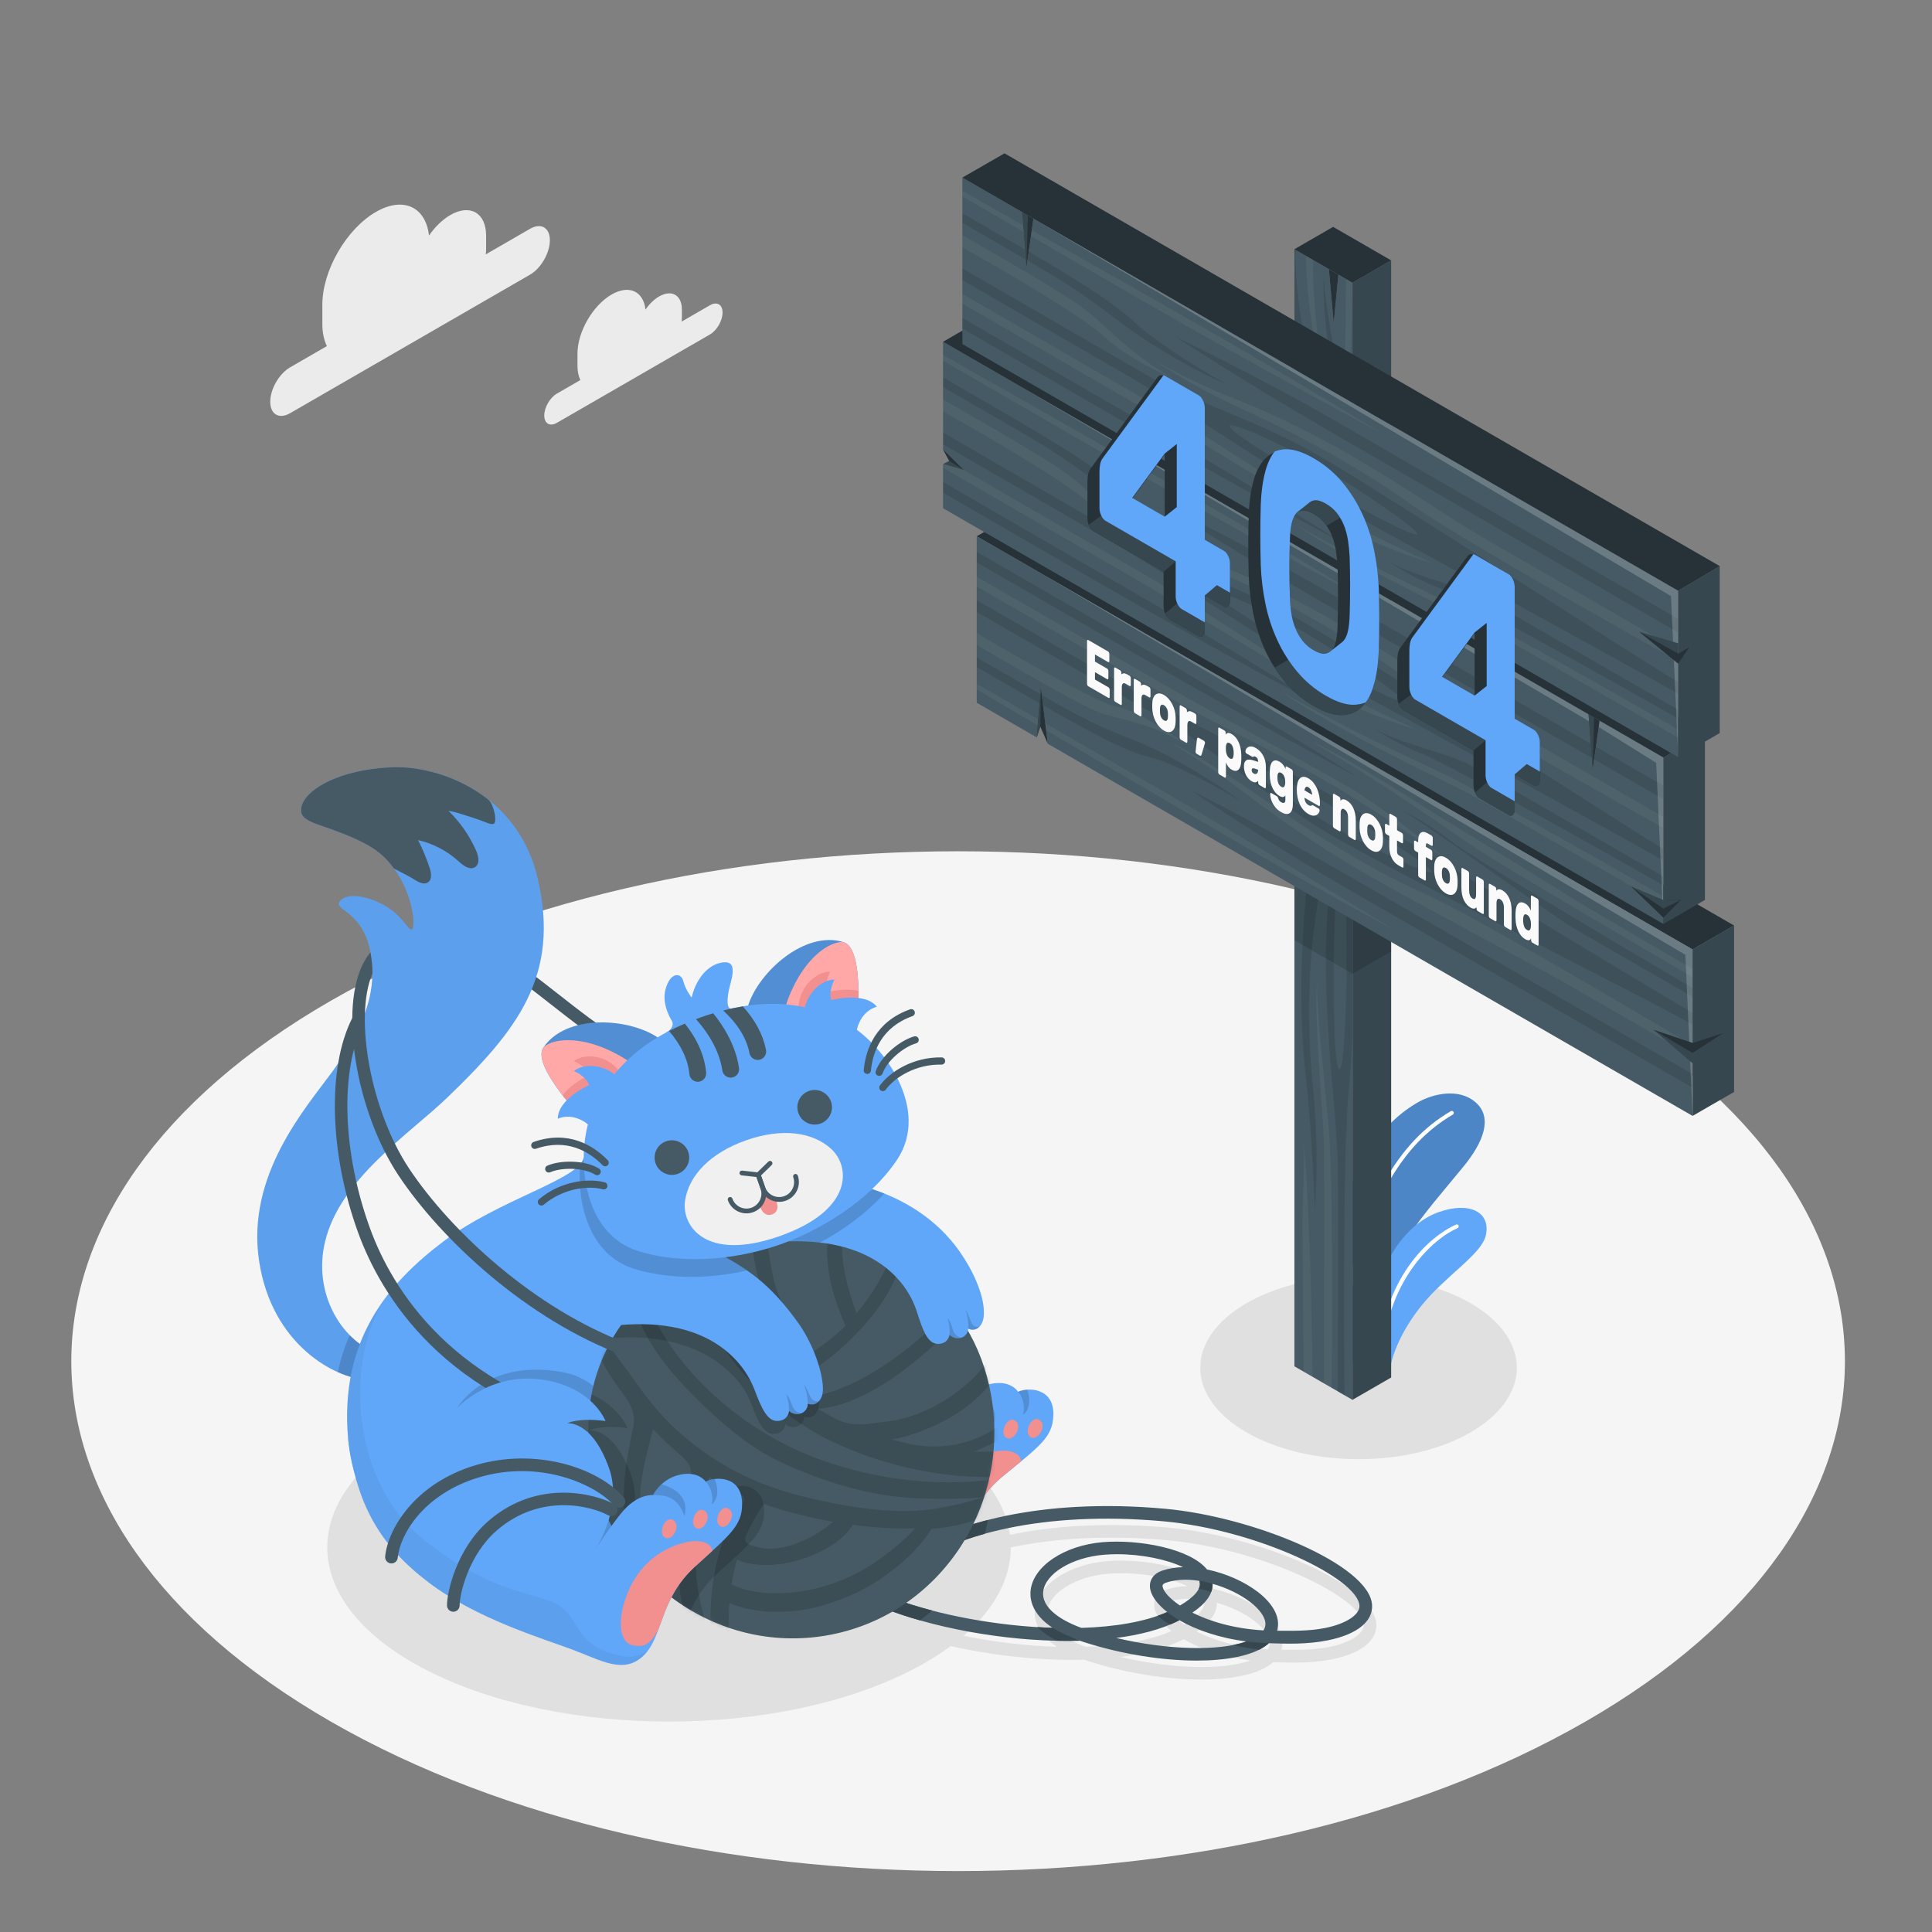<svg width="500" height="500" viewBox="0 0 500 500" fill="none" xmlns="http://www.w3.org/2000/svg">
<rect x="0" y="0" width="500" height="500" fill="#808080" stroke="none"/>
<path d="M410.245 258.961C320.618 207.427 175.303 207.427 85.674 258.961C-3.954 310.495 -3.953 394.049 85.675 445.582C175.305 497.115 320.619 497.115 410.246 445.582C499.871 394.049 499.871 310.495 410.245 258.961Z" fill="#F5F5F5"/>
<path d="M351.588 377.634C374.214 377.634 392.555 367.044 392.555 353.981C392.555 340.918 374.214 330.328 351.588 330.328C328.963 330.328 310.621 340.918 310.621 353.981C310.621 367.044 328.963 377.634 351.588 377.634Z" fill="#E0E0E0"/>
<path d="M302.713 395.383C286.349 393.88 272.426 394.915 261.371 397.207C259.903 386.772 251.343 376.547 235.692 368.569C201.149 350.961 145.143 350.961 110.599 368.569C76.055 386.177 76.055 414.725 110.599 432.333C145.142 449.941 201.148 449.941 235.692 432.333C239.582 430.35 243.03 428.227 246.045 425.998C257.11 428.498 269.398 429.841 280.547 429.523C280.933 429.658 281.331 429.79 281.741 429.921C291.588 433.066 302.036 434.665 310.813 434.665C318.434 434.665 324.796 433.458 328.408 431.011C328.81 430.739 329.168 430.458 329.485 430.174C334.206 430.317 339.336 430.511 344.737 429.424C352.566 427.847 356.413 424.399 356.194 420.303C355.638 409.951 325.594 397.488 302.713 395.383ZM280.973 426.205C274.259 423.738 270.677 420.369 271.077 416.831C271.605 412.167 278.489 407.972 286.749 407.28C287.891 407.184 289.054 407.139 290.222 407.139C296.589 407.139 303.117 408.494 307.268 410.487C305.359 410.535 303.524 410.821 301.851 411.396C299.379 412.245 298.238 414.225 298.871 416.564C299.349 418.324 300.838 420.258 303.185 422.104C297.404 424.654 289.583 425.937 280.973 426.205ZM307.856 413.74C309.033 413.74 310.247 413.843 311.468 414.035C311.504 414.127 311.535 414.218 311.56 414.31C312.047 416.053 310.214 418.228 306.477 420.415C303.903 418.694 302.366 416.969 302.024 415.709C301.918 415.316 301.797 414.871 302.911 414.489C304.414 413.972 306.094 413.74 307.856 413.74ZM289.981 428.813C296.067 428.031 301.511 426.62 305.82 424.478C305.992 424.393 306.164 424.307 306.332 424.22C310.634 426.714 316.575 428.809 323.685 429.719C316.473 432.294 303.143 431.923 289.981 428.813ZM328.086 426.852C320.414 426.414 314.154 424.498 309.686 422.263C313.247 419.866 315.001 417.366 314.922 414.796C318.597 415.833 322.098 417.541 324.62 419.481C327.263 421.511 328.709 423.664 328.588 425.385C328.55 425.904 328.384 426.391 328.086 426.852ZM344.091 426.22C339.65 427.114 335.47 426.931 331.605 426.945C331.748 426.465 331.82 426.015 331.848 425.614C332.051 422.737 330.191 419.639 326.612 416.888C323.218 414.28 318.391 412.094 313.467 411.083C309.082 405.616 295.695 403.254 286.476 404.022C276.554 404.854 268.538 410.202 267.829 416.462C267.561 418.824 268.184 422.676 273.521 426.194C265.517 425.939 257.168 424.928 249.374 423.344C257.517 416.31 261.592 408.39 261.598 400.47C272.384 398.189 286.122 397.139 302.412 398.639C326.356 400.84 352.545 413.341 352.927 420.478C353.042 422.608 349.828 425.066 344.091 426.22Z" fill="#E0E0E0"/>
<path d="M137.168 59.219L125.711 65.834C125.768 65.322 125.807 64.814 125.807 64.317V60.998C125.807 55.091 121.66 52.697 116.544 55.65C114.472 56.846 112.566 58.741 111.023 60.959C110.185 53.532 104.358 50.765 97.28 54.851C89.627 59.27 83.423 70.016 83.423 78.853V83.819C83.423 86.108 83.846 88.036 84.596 89.572L75.079 95.066C72.241 96.704 69.941 100.689 69.941 103.965C69.941 107.242 72.241 108.57 75.079 106.931L137.168 71.084C140.006 69.446 142.306 65.461 142.306 62.185C142.306 58.909 140.006 57.58 137.168 59.219Z" fill="#EBEBEB"/>
<path d="M183.72 79.001L176.415 83.219C176.451 82.893 176.476 82.569 176.476 82.252V80.136C176.476 76.37 173.832 74.843 170.57 76.726C169.249 77.488 168.034 78.697 167.05 80.111C166.516 75.375 162.8 73.611 158.287 76.217C153.407 79.034 149.451 85.886 149.451 91.521V94.687C149.451 96.147 149.721 97.376 150.199 98.355L144.131 101.858C142.322 102.903 140.855 105.443 140.855 107.532C140.855 109.621 142.322 110.468 144.131 109.423L183.72 86.567C185.529 85.522 186.996 82.982 186.996 80.893C186.996 78.803 185.529 77.956 183.72 79.001Z" fill="#EBEBEB"/>
<path d="M345.195 350.334C344.166 339.011 344.969 327.209 347.254 315.337C349.912 301.523 357.842 290.288 367.327 285.082C370.624 283.273 377.498 281.33 381.996 285.388C386.291 289.262 383.988 295.495 378.748 301.896C368.412 314.522 358.221 325.084 355.431 341.641L354.273 353.92L345.195 350.334Z" fill="#60A7F9"/>
<path opacity="0.2" d="M345.195 350.334C344.166 339.011 344.969 327.209 347.254 315.337C349.912 301.523 357.842 290.288 367.327 285.082C370.624 283.273 377.498 281.33 381.996 285.388C386.291 289.262 383.988 295.495 378.748 301.896C368.412 314.522 358.221 325.084 355.431 341.641L354.273 353.92L345.195 350.334Z" fill="black"/>
<path d="M348.386 348.78C348.101 348.78 347.871 348.55 347.871 348.265C347.871 332.269 351.261 318.414 358.235 305.91C362.842 297.648 368.477 291.65 375.463 287.574C375.706 287.428 376.023 287.513 376.167 287.759C376.311 288.004 376.227 288.32 375.982 288.463C369.16 292.444 363.648 298.315 359.134 306.411C352.248 318.758 348.901 332.449 348.901 348.265C348.901 348.55 348.671 348.78 348.386 348.78Z" fill="white"/>
<path d="M359.606 356.086C359.572 352.161 362.23 344.882 367.924 337.837C374.223 330.043 383.494 324.578 384.548 319.648C385.814 313.726 380.383 310.854 372.331 313.694C362.654 317.107 353.119 330.416 354.271 353.92L359.606 356.086Z" fill="#60A7F9"/>
<path d="M357.291 352.593C357.465 352.526 357.593 352.362 357.605 352.162C358.787 331.34 370.826 320.647 377.226 317.818C377.474 317.709 377.586 317.419 377.477 317.171C377.367 316.922 377.088 316.807 376.83 316.921C369.753 320.049 357.832 330.854 356.626 352.107C356.611 352.377 356.818 352.609 357.088 352.625C357.159 352.629 357.228 352.617 357.291 352.593Z" fill="white"/>
<path d="M309.711 429.757C300.934 429.757 290.486 428.158 280.639 425.012C280.229 424.881 279.831 424.749 279.445 424.614C262.997 425.083 244.064 421.944 230.25 416.798L231.391 413.736C242.763 417.972 258.14 420.83 272.42 421.285C267.083 417.767 266.459 413.916 266.728 411.554C267.437 405.293 275.453 399.946 285.375 399.114C294.594 398.346 307.981 400.708 312.366 406.175C317.29 407.186 322.117 409.372 325.511 411.98C329.09 414.73 330.95 417.829 330.747 420.706C330.719 421.107 330.648 421.557 330.504 422.037C334.369 422.023 338.548 422.206 342.99 421.312C348.727 420.158 351.941 417.7 351.827 415.57C351.445 408.433 325.255 395.933 301.312 393.731C269.409 390.793 247.266 397.623 238.001 404.363L236.079 401.72C245.803 394.646 268.806 387.462 301.612 390.475C324.493 392.58 354.537 405.042 355.092 415.395C355.311 419.491 351.464 422.939 343.635 424.516C338.234 425.602 333.104 425.408 328.383 425.266C328.066 425.55 327.708 425.831 327.306 426.103C323.694 428.551 317.332 429.757 309.711 429.757ZM288.879 423.904C302.041 427.014 315.371 427.385 322.583 424.811C315.473 423.901 309.532 421.806 305.23 419.312C305.062 419.398 304.891 419.484 304.718 419.57C300.409 421.711 294.965 423.122 288.879 423.904ZM308.584 417.354C313.052 419.59 319.313 421.505 326.984 421.943C327.283 421.482 327.449 420.995 327.486 420.476C327.607 418.754 326.161 416.602 323.518 414.572C320.995 412.632 317.495 410.925 313.82 409.887C313.899 412.458 312.145 414.957 308.584 417.354ZM289.12 402.23C287.952 402.23 286.789 402.276 285.647 402.372C277.387 403.064 270.503 407.259 269.975 411.923C269.575 415.461 273.157 418.83 279.871 421.297C288.481 421.029 296.301 419.747 302.082 417.196C299.736 415.35 298.246 413.416 297.768 411.656C297.135 409.317 298.277 407.337 300.748 406.488C302.421 405.913 304.256 405.627 306.165 405.579C302.015 403.586 295.487 402.23 289.12 402.23ZM306.755 408.831C304.993 408.831 303.313 409.063 301.812 409.579C300.698 409.961 300.818 410.407 300.925 410.799C301.267 412.059 302.804 413.785 305.378 415.505C309.115 413.317 310.948 411.143 310.461 409.4C310.436 409.308 310.405 409.217 310.368 409.125C309.146 408.935 307.932 408.831 306.755 408.831Z" fill="#455A64"/>
<path d="M319.121 425.729C321.256 426.267 324.127 426.693 325.895 426.927C326.402 426.67 326.875 426.397 327.306 426.105C327.708 425.833 328.066 425.552 328.383 425.268C328.383 425.268 325.181 425.111 322.584 424.812C321.553 425.18 320.384 425.481 319.121 425.729Z" fill="#37474F"/>
<path d="M302.817 420.431C303.471 420.157 304.11 419.872 304.72 419.569C304.892 419.484 305.064 419.398 305.232 419.311C305.232 419.311 303.923 418.651 302.085 417.195C301.31 417.537 300.493 417.852 299.648 418.149C300.688 419.181 301.855 419.924 302.817 420.431Z" fill="#37474F"/>
<path d="M310.46 409.4C310.616 409.959 310.531 410.563 310.223 411.198C311.563 411.371 312.677 411.72 313.443 412.02C313.706 411.314 313.842 410.603 313.82 409.886C313.82 409.886 312.187 409.309 310.367 409.125C310.403 409.217 310.434 409.308 310.46 409.4Z" fill="#37474F"/>
<path d="M268.457 421.094C269.958 422.553 271.913 423.783 273.452 424.629C275.476 424.673 277.479 424.672 279.445 424.616C279.445 424.616 274.827 422.853 272.42 421.287C271.108 421.245 269.784 421.176 268.457 421.094Z" fill="#37474F"/>
<path d="M236.078 401.72L238 404.363C241.658 401.702 247.33 399.03 254.81 396.948C255.19 395.722 255.468 394.527 255.645 393.375C246.865 395.636 240.247 398.687 236.078 401.72Z" fill="#37474F"/>
<path d="M241.252 416.807C237.747 415.893 234.424 414.865 231.391 413.736L230.25 416.798C232.709 417.714 235.335 418.563 238.075 419.343C239.171 418.546 240.231 417.699 241.252 416.807Z" fill="#37474F"/>
<path d="M177.957 278.369C177.936 278.369 177.914 278.369 177.894 278.368C165.468 277.895 153.711 268.67 142.34 259.748C132.617 252.119 123.434 244.914 115.583 244.914C114.681 244.914 113.949 244.182 113.949 243.28C113.949 242.378 114.681 241.646 115.583 241.646C124.562 241.646 134.178 249.191 144.358 257.177C155.318 265.777 166.652 274.67 178.017 275.103C178.919 275.137 179.623 275.897 179.589 276.798C179.555 277.678 178.83 278.369 177.957 278.369Z" fill="#455A64"/>
<path d="M97.268 350.052C88.429 346.768 80.869 334.683 84.157 321.215C88.116 304.999 105.928 293.507 115.704 284.095C133.865 266.61 144.981 252.629 139.191 227.465C134.122 205.433 113.73 198.109 101.613 198.563C86.592 199.126 77.135 205.393 77.964 210.257C78.333 212.421 82.421 213.385 85.653 214.567C95.668 218.23 98.767 220.475 101.967 224.783C106.841 231.344 107.657 239.907 106.61 240.503C105.556 241.103 104.173 236.165 97.523 233.323C90.873 230.481 87.621 232.528 87.681 234.008C87.744 235.561 93.863 236.893 95.715 245.692C97.256 253.012 96.892 262.445 85.882 277.511C79.104 286.786 63.688 304.161 67.052 326.327C70.416 348.492 87.247 356.598 94.202 356.989L97.268 350.052Z" fill="#60A7F9"/>
<path opacity="0.05" d="M97.268 350.052C88.429 346.768 80.869 334.683 84.157 321.215C88.116 304.999 105.928 293.507 115.704 284.095C133.865 266.61 144.981 252.629 139.191 227.465C134.122 205.433 113.73 198.109 101.613 198.563C86.592 199.126 77.135 205.393 77.964 210.257C78.333 212.421 82.421 213.385 85.653 214.567C95.668 218.23 98.767 220.475 101.967 224.783C106.841 231.344 107.657 239.907 106.61 240.503C105.556 241.103 104.173 236.165 97.523 233.323C90.873 230.481 87.621 232.528 87.681 234.008C87.744 235.561 93.863 236.893 95.715 245.692C97.256 253.012 96.892 262.445 85.882 277.511C79.104 286.786 63.688 304.161 67.052 326.327C70.416 348.492 87.247 356.598 94.202 356.989L97.268 350.052Z" fill="black"/>
<path opacity="0.15" d="M94.203 356.987L97.268 350.051C94.855 349.154 92.54 347.598 90.513 345.541C89.201 348.5 88.145 351.676 87.418 355.109C90.058 356.295 92.446 356.889 94.203 356.987Z" fill="black"/>
<path d="M122.949 224.398C124.3 223.513 123.82 221.445 123.147 219.977C121.346 216.053 119.148 212.859 116.045 209.83C118.274 210.2 120.378 211.002 122.538 211.667C125.623 212.616 127.609 213.983 128.068 212.836C128.263 212.35 128.173 211.072 127.953 210.226C127.405 208.114 126.894 207.338 126.164 206.767C118.224 200.607 108.56 198.303 101.613 198.563C86.593 199.126 77.135 205.393 77.965 210.257C78.334 212.421 82.421 213.385 85.653 214.567C95.668 218.23 98.767 220.475 101.967 224.783C102.007 224.837 105.587 226.575 107.215 227.613C107.938 228.074 108.801 228.569 109.613 228.631C110.009 228.661 110.393 228.588 110.742 228.358C111.86 227.622 111.624 225.938 111.208 224.666C110.393 222.178 109.387 219.752 108.202 217.417C112.07 218.303 115.701 220.199 118.639 222.866C119.861 223.976 121.568 225.303 122.949 224.398Z" fill="#455A64"/>
<path d="M171.668 344.22C172.935 361.603 178.631 372.418 190.493 382.462C202.355 392.506 219.184 398.505 226.628 401.739C234.073 404.973 239.613 408.94 244.992 404.38C250.371 399.82 249.907 389.95 259.462 382.114C269.017 374.278 272.36 372.083 272.604 366.394C272.926 358.879 265.701 359.072 263.485 360.2C263.485 360.2 261.62 356.999 256.291 358.182C251.807 359.177 249.682 362.962 249.682 362.962C249.682 362.962 246.356 362.762 242.845 366.037C239.734 368.939 233.69 376.735 233.69 376.735C233.69 376.735 240.146 366.58 237.33 355.749C234.778 345.935 228.5 343.246 228.5 343.246C228.5 343.246 231.201 341.871 238.422 343.161C238.422 343.161 235.365 334.784 222.241 331.533C209.117 328.282 200.347 337.713 200.347 337.713L171.668 344.22Z" fill="#60A7F9"/>
<path opacity="0.15" d="M252.039 360.291C250.456 361.597 249.684 362.961 249.684 362.961C251.638 362.906 255.871 363.169 257.337 368.268C257.337 368.268 259.002 362.523 252.039 360.291Z" fill="black"/>
<path opacity="0.15" d="M264.732 366.177C264.732 366.177 267.443 364.648 265.872 359.635C264.895 359.696 264.035 359.918 263.484 360.198C265.03 361.838 265.23 364.733 264.732 366.177Z" fill="black"/>
<path d="M256.258 375.868C249.791 377.454 244.377 381.697 241.379 388.835C238.381 395.974 239.446 400.74 242.337 401.472C245.225 402.203 246.64 401.792 249.172 397.944C251.272 393.149 253.251 387.205 259.461 382.112C261.299 380.605 262.902 379.31 264.302 378.155C264.032 376.089 261.255 374.643 256.258 375.868Z" fill="#F28F8F"/>
<path d="M254.736 369.069C252.786 368.276 250.735 372.907 252.992 373.787C254.867 374.517 257.348 370.131 254.736 369.069Z" fill="#FFA8A7"/>
<path d="M262.4 367.501C260.45 366.708 258.399 371.34 260.656 372.219C262.531 372.949 265.012 368.563 262.4 367.501Z" fill="#F28F8F"/>
<path d="M268.693 367.337C266.743 366.544 264.692 371.175 266.949 372.055C268.824 372.785 271.305 368.399 268.693 367.337Z" fill="#F28F8F"/>
<path d="M151.066 299.583C150.085 305.129 129.181 310.408 114.839 321.216C100.497 332.025 87.835 346.768 90.09 372.321C92.563 400.343 117.794 410.65 131.073 410.649C144.352 410.649 189.743 407.132 212.972 374.08C236.201 341.027 204.932 297.506 151.066 299.583Z" fill="#60A7F9"/>
<path opacity="0.15" d="M118.387 364.313C118.387 364.313 125.619 351.564 145.47 355.08C165.322 358.595 163.542 389.347 163.542 389.347C163.542 389.347 163.763 406.54 151.065 404.742C138.369 402.945 118.387 364.313 118.387 364.313Z" fill="black"/>
<path opacity="0.15" d="M151.065 299.583C150.964 300.155 150.64 300.724 150.145 301.296C149.297 311.54 152.461 324.738 164.141 328.373C176.851 332.329 191.202 330.051 200.832 326.659C203.678 325.656 206.836 324.293 210.061 322.597C198.243 308.413 177.346 298.57 151.065 299.583Z" fill="black"/>
<path d="M159.079 372.194C158.965 372.194 158.849 372.182 158.733 372.158C114.768 362.708 98.531 334.937 92.766 319.223C85.267 298.782 84.616 276.391 91.144 263.508C91.553 262.703 92.539 262.38 93.34 262.789C94.145 263.196 94.468 264.181 94.059 264.985C87.914 277.11 88.628 298.455 95.834 318.097C101.368 333.178 116.987 359.842 159.419 368.961C160.301 369.151 160.863 370.02 160.674 370.903C160.51 371.67 159.832 372.194 159.079 372.194Z" fill="#455A64"/>
<path d="M256.528 361.249C261.594 390.549 242.527 418.309 213.939 423.252C185.352 428.195 158.07 408.45 153.003 379.15C148.738 354.485 162.098 333.939 183.485 325.107C187.504 323.447 191.807 322.201 196.33 321.419C198.644 321.019 200.945 320.753 203.221 320.617C229.074 319.072 251.871 334.321 256.528 361.249Z" fill="#455A64"/>
<mask id="mask0_277_3" style="mask-type:luminance" maskUnits="userSpaceOnUse" x="152" y="320" width="106" height="105">
<path d="M256.528 361.249C261.594 390.549 242.527 418.309 213.939 423.252C185.352 428.195 158.07 408.45 153.003 379.15C148.738 354.485 162.098 333.939 183.485 325.107C187.504 323.447 191.807 322.201 196.33 321.419C198.644 321.019 200.945 320.753 203.221 320.617C229.074 319.072 251.871 334.321 256.528 361.249Z" fill="white"/>
</mask>
<g mask="url(#mask0_277_3)">
<path opacity="0.15" d="M290.378 369.615C277.63 373.788 264.806 376.022 252.08 375.673C254.532 374.747 257.005 373.483 259.718 372.045C265.329 369.081 272.335 365.693 273.871 359.047C274.165 357.805 272.651 358.055 272.062 358.535C267.682 362.152 262.409 366.739 256.688 370.237C250.292 374.148 242.589 375.249 235.267 373.658C233.752 373.331 232.238 372.961 230.724 372.547C236.215 371.588 241.936 369.115 245.52 367.066C256.165 360.997 261.634 352.477 263.519 340.612C263.737 339.272 262.364 338.825 261.47 339.697C259.825 341.331 259.531 343.064 258.779 345.275C256.371 352.314 253.015 356.334 247.045 360.714C242.927 363.732 238.024 366.042 233.066 367.295C230.506 367.938 227.858 368.047 225.265 368.45C222.716 368.842 219.719 368.766 217.344 367.687C215.437 366.815 213.531 365.737 211.657 364.571C222.869 363.906 235.387 354.002 242.589 347.291C250.205 340.176 255.718 331.34 254.487 320.728C254.28 318.843 252.101 319.976 251.839 321.262C250.869 326.187 250.39 329.434 248.091 334.13C245.759 338.891 242.6 342.4 238.547 345.919C230.266 353.088 218.87 360.813 207.615 361.837C206.046 360.682 204.488 359.473 203.006 358.176C211.439 355.027 218.641 348.74 224.525 341.942C228.066 337.856 230.812 333.541 232.631 328.421C233.753 325.239 236.281 319.988 234.952 316.665C234.32 315.096 232.391 316.578 232.282 317.711C231.487 325.817 226.834 333.673 221.67 339.916C219.208 333.084 217.497 327.07 217.965 319.509C218.194 315.859 218.782 312.471 219.458 308.875C219.676 307.742 220.046 306.631 219.48 305.585C218.663 304.07 216.767 306.424 217.05 307.524C216.974 307.241 216.026 308.69 215.96 308.788C215.11 310.27 215.186 312.493 214.914 314.149C214.456 316.927 214.119 319.749 214.064 322.571C213.89 330.013 215.949 336.408 218.815 343.12C216.146 345.8 213.117 347.979 210.077 350.148C208.192 348.753 206.863 345.125 205.806 343.218C204.193 340.353 202.472 337.618 201.284 334.513C198.517 327.3 199.181 318.78 196.152 311.938C195.803 311.143 194.333 312.058 194.311 312.69C194.049 322.071 195.597 331.757 199.704 340.288C201.306 343.633 203.627 349.429 206.623 352.665C205.849 353.242 205.054 353.689 204.171 354.06C203.234 354.452 202.264 354.823 201.251 354.888C198.865 355.052 197.536 352.916 196.119 351.325C194.463 349.473 192.905 347.533 191.467 345.507C188.057 340.691 185.017 335.113 183.295 329.447C181.835 324.664 182.173 319.14 179.874 314.618C178.763 312.439 176.082 314.694 176.692 316.568C178.305 321.536 177.433 327.039 178.991 332.149C181.05 338.904 184.7 345.289 188.819 350.998C195.117 359.714 204.923 367.962 214.609 372.702C228.643 379.566 246.533 383.532 263.225 381.898C245.28 385.515 225.908 383.304 209.238 376.592C189.735 368.725 170.286 351.086 165.155 330.035C164.948 329.229 163.521 329.675 163.455 330.373C162.507 340.778 170.461 351.805 177.292 358.908C185.104 367.014 193.407 374.663 203.899 379.25C215.307 384.218 226.747 387.585 239.299 387.814C244.18 387.89 249.356 387.934 254.466 387.487C248.059 389.514 241.282 390.995 235.05 391.072C226.475 391.181 217.966 389.666 209.653 387.749C196.132 384.644 184.833 379.087 174.602 369.608C170.386 365.696 166.964 361.229 163.674 356.533C160.58 352.099 156.015 347.01 154.86 341.661C154.599 340.452 152.594 341.781 152.67 342.707C152.986 347.12 155.078 351.314 157.344 355.03C158.619 357.133 160.079 359.083 161.506 361.077C162.846 362.962 163.979 364.847 164.088 367.233C164.164 369.151 163.467 370.752 163.184 372.594C162.922 374.283 162.574 375.961 162.291 377.65C161.703 381.147 161.463 384.699 161.441 388.24C161.343 399.659 166.791 409.552 172.947 418.769C173.59 419.75 175.235 418.202 174.952 417.32C171.574 406.697 165.07 398.275 165.68 386.573C165.985 380.755 167.641 375.383 169.014 369.837C169.123 369.957 169.243 370.088 169.352 370.197C171.291 372.234 173.329 374.174 175.453 376.004C177.153 377.464 179.07 379.109 178.82 381.583C178.656 383.25 177.85 384.863 177.414 386.453C176.913 388.262 176.651 390.136 176.422 391.988C176.019 395.202 175.888 398.438 175.648 401.663C174.896 412.145 177.696 425.568 185.225 433.402C185.574 433.762 186.151 433.674 186.598 433.38C187.655 435.755 189.071 437.956 190.934 439.896C191.621 440.604 192.786 439.831 192.438 438.904C189.442 431.005 188.189 422.822 188.744 414.814C196.001 418.072 206.297 417.538 213.215 415.391C218.63 413.724 223.566 411.61 228.218 408.385C233.491 404.724 237.675 400.911 241.107 395.659C249.943 394.929 257.309 392.194 265.044 387.575C265.676 387.194 265.992 386.278 265.959 385.45C267.888 384.873 269.762 384.175 271.559 383.315C272.474 382.879 272.845 381.234 272.409 380.373C279.044 378.793 285.309 376.178 290.855 372.31C291.882 371.598 292.263 368.994 290.378 369.615ZM193.016 397.529C193.43 396.614 193.866 395.699 194.334 394.805C195.271 392.985 196.328 391.209 197.483 389.521C197.548 389.412 197.603 389.303 197.647 389.183C199.521 389.88 201.428 390.501 203.389 391.046C207.388 392.147 211.539 393.105 215.766 393.857C215.417 393.857 214.186 395.012 213.903 395.219C213.238 395.687 212.563 396.156 211.866 396.592C210.537 397.431 209.153 398.205 207.704 398.815C204.947 399.992 201.94 400.853 198.933 400.809C197.408 400.787 195.969 400.395 194.531 399.992C193.365 399.654 192.45 398.815 193.016 397.529ZM184.234 411.998C183.809 416.073 183.689 420.42 184.234 424.648C181.521 417.261 179.636 409.787 180.137 401.702C180.551 395.132 181.695 388.453 183.58 382.123C183.58 382.439 187.655 384.564 188.08 384.803C189.181 385.413 192.024 386.241 192.471 387.538C192.558 387.789 192.536 388.061 192.471 388.312C192.318 388.9 191.981 389.423 191.643 389.924C187.154 396.614 185.084 404.034 184.234 411.998ZM227.751 403.424C223.709 406.399 219.427 408.49 214.676 410.092C207.452 412.522 196.742 413.633 189.3 410.059C189.649 407.891 190.095 405.733 190.738 403.609C194.41 405.363 199.967 405.189 203.279 404.568C209.239 403.457 217.367 400.09 220.701 394.62C225.887 395.306 231.651 395.699 236.859 395.503C234.299 398.412 230.933 401.092 227.751 403.424Z" fill="black"/>
</g>
<g opacity="0.15">
<path d="M163.325 381.814C158.899 369.3 152.49 370.184 152.49 370.184C152.49 370.184 155.115 368.669 162.393 369.577C162.393 369.577 160.346 364.119 153.094 360.871C151.986 366.597 151.893 372.733 153.002 379.151C154.34 386.888 157.239 393.949 161.29 400.075C163.27 396.031 165.805 388.828 163.325 381.814Z" fill="black"/>
<path d="M178.736 416.72C180.161 413.612 182.139 410.391 185.453 407.368C194.582 399.04 197.805 396.672 197.749 390.978C197.675 383.456 190.47 384.029 188.317 385.273C188.317 385.273 186.286 382.175 181.027 383.636C176.602 384.866 174.679 388.758 174.679 388.758C174.679 388.758 171.11 388.392 167.396 392.372C165.669 394.223 163.183 397.754 161.449 400.315C165.967 407.07 171.898 412.669 178.736 416.72Z" fill="black"/>
</g>
<path d="M254.619 339.102C254.44 334.661 251.748 328.687 248.271 323.771C242.471 315.571 234.119 310.489 225.699 307.727L204.035 321.267C227.181 320.488 235.149 332.674 237.292 339.473C238.772 344.169 240.02 347.792 242.761 347.794C245.446 347.796 245.724 345.45 245.724 345.45C247.619 347.244 250.45 346.183 250.569 343.873C251.611 344.333 252.669 344.203 253.479 343.351C254.559 342.217 254.682 340.669 254.619 339.102Z" fill="#60A7F9"/>
<path opacity="0.15" d="M225.699 307.727L204.035 321.267C207.009 321.167 209.728 321.284 212.221 321.573C218.059 318.435 224.063 314.175 228.846 308.873C227.802 308.453 226.751 308.072 225.699 307.727Z" fill="black"/>
<path opacity="0.15" d="M253.479 343.352C253.494 343.336 253.505 343.318 253.52 343.301C252.607 343.611 251.775 343.234 251.303 342.098C250.569 340.332 250.344 339.501 249.945 339.102C249.945 339.102 250.788 341.855 250.569 343.873C251.611 344.334 252.669 344.204 253.479 343.352Z" fill="black"/>
<path opacity="0.15" d="M248.911 346.161C247.804 346.117 246.95 345.319 246.556 343.992C246.002 342.127 245.665 341.549 245.266 341.15C245.266 341.15 245.945 343.432 245.726 345.451C246.706 346.379 247.934 346.538 248.911 346.161Z" fill="black"/>
<path d="M90.094 372.322C92.274 389.614 98.532 400.115 110.906 409.52C123.281 418.925 140.401 424.03 148.006 426.867C155.611 429.704 161.352 433.374 166.484 428.537C171.615 423.7 170.632 413.868 179.761 405.54C188.89 397.212 192.113 394.844 192.057 389.15C191.983 381.628 184.778 382.201 182.625 383.445C182.625 383.445 180.594 380.347 175.334 381.808C170.909 383.038 168.986 386.93 168.986 386.93C168.986 386.93 165.417 386.564 161.703 390.544C158.801 393.655 153.742 401.526 153.742 401.526C153.742 401.526 161.363 390.538 157.632 379.988C153.206 367.474 146.797 368.358 146.797 368.358C146.797 368.358 149.422 366.843 156.7 367.751C156.7 367.751 153.333 358.769 139.929 356.992C126.652 355.232 118.391 364.316 118.391 364.316L90.094 372.322Z" fill="#60A7F9"/>
<path opacity="0.15" d="M171.199 384.139C169.687 385.526 168.988 386.93 168.988 386.93C171.855 386.88 175.337 387.131 177.114 392.3C177.114 392.3 179.357 386.469 171.199 384.139Z" fill="black"/>
<path opacity="0.15" d="M184.186 389.349C184.186 389.349 186.813 387.68 184.98 382.756C184.008 382.868 183.16 383.135 182.625 383.444C184.255 385 184.607 387.881 184.186 389.349Z" fill="black"/>
<path d="M176.233 399.473C169.858 401.397 164.675 405.919 162.057 413.206C159.439 420.492 160.753 425.196 163.679 425.775C166.601 426.353 167.992 425.869 170.319 421.892C172.164 416.993 173.827 410.953 179.76 405.54C181.516 403.938 183.049 402.56 184.386 401.334C184.008 399.284 181.159 397.986 176.233 399.473Z" fill="#F28F8F"/>
<path d="M173.864 393.26C171.875 392.571 170.07 397.304 172.371 398.063C174.282 398.693 176.528 394.183 173.864 393.26Z" fill="#F28F8F"/>
<path d="M181.926 390.793C179.937 390.104 178.132 394.837 180.433 395.596C182.344 396.227 184.59 391.716 181.926 390.793Z" fill="#F28F8F"/>
<path d="M188.2 390.297C186.211 389.608 184.405 394.341 186.706 395.1C188.616 395.731 190.864 391.22 188.2 390.297Z" fill="#F28F8F"/>
<path opacity="0.05" d="M160.649 428.536C148.781 425.98 150.368 419.593 145.066 415.759C139.764 411.926 127.919 413.388 108.948 397.872C89.978 382.356 89.103 348.674 101.221 333.994C93.574 343.402 88.612 355.526 90.094 372.321C90.343 375.137 90.83 377.766 91.504 380.232C94.486 392.985 100.546 401.644 110.907 409.519C123.282 418.924 140.402 424.029 148.007 426.866C155.612 429.703 161.353 433.373 166.485 428.536C166.898 428.146 167.261 427.713 167.603 427.262C165.556 428.597 163.233 429.093 160.649 428.536Z" fill="black"/>
<path opacity="0.15" d="M205.402 345.407C199.206 336.903 194.343 332.925 186.828 328.719V323.854C185.694 324.243 184.576 324.658 183.483 325.109C172.759 329.538 164.055 336.911 158.578 346.273C181.433 344.545 191.724 356.207 194.277 362.922C196.067 367.629 197.557 371.255 200.357 371.095C203.099 370.938 203.244 368.526 203.244 368.526C205.286 370.246 208.114 368.994 208.098 366.628C209.19 367.035 210.262 366.84 211.039 365.922C212.073 364.7 212.107 363.111 211.949 361.515C211.502 356.988 209.029 350.385 205.402 345.407Z" fill="black"/>
<path d="M212.904 358.163C212.457 353.638 209.984 347.035 206.357 342.057C200.161 333.553 195.298 329.575 187.783 325.369V319.455C187.783 319.455 160.692 324.995 160.188 342.955C183.778 340.784 192.64 352.755 195.232 359.571C197.022 364.278 198.512 367.904 201.312 367.744C204.054 367.587 204.199 365.175 204.199 365.175C206.241 366.895 209.069 365.643 209.053 363.277C210.145 363.684 211.216 363.489 211.993 362.571C213.027 361.347 213.062 359.759 212.904 358.163Z" fill="#60A7F9"/>
<path opacity="0.15" d="M211.995 362.569C212.01 362.552 212.02 362.532 212.034 362.515C211.12 362.886 210.248 362.55 209.698 361.419C208.843 359.659 208.565 358.824 208.133 358.441C208.133 358.441 209.158 361.202 209.054 363.276C210.146 363.683 211.218 363.487 211.995 362.569Z" fill="black"/>
<path opacity="0.15" d="M207.493 365.71C206.36 365.731 205.44 364.966 204.959 363.635C204.283 361.763 203.904 361.193 203.473 360.809C203.473 360.809 204.302 363.099 204.198 365.174C205.254 366.064 206.518 366.153 207.493 365.71Z" fill="black"/>
<path opacity="0.15" d="M167.223 329.191C176.078 331.24 185.455 330.566 193.329 328.797C191.619 327.611 189.799 326.497 187.784 325.369V319.455C187.784 319.455 175.401 321.995 167.223 329.191Z" fill="black"/>
<path d="M193.625 260.228C196.355 251.583 208.293 240.673 218.348 243.839C224.015 245.623 221.741 266.511 221.741 266.511C221.741 266.511 203.354 267.916 193.625 260.228Z" fill="#60A7F9"/>
<path opacity="0.15" d="M193.625 260.228C196.355 251.583 208.293 240.673 218.348 243.839C224.015 245.623 221.741 266.511 221.741 266.511C221.741 266.511 203.354 267.916 193.625 260.228Z" fill="black"/>
<path d="M202.172 264.467C211.435 267.297 221.741 266.511 221.741 266.511C221.741 266.511 224.015 245.623 218.348 243.839C214.678 243.295 205.787 248.888 202.172 264.467Z" fill="#FFA8A7"/>
<path d="M214.06 256.782C213.199 254.456 214.861 251.465 214.861 251.465C211.471 251.465 207.049 254.946 206.648 260.559C206.648 260.559 213.55 268.879 220.634 264.471C220.977 263.06 221.515 261.986 222.115 261.157C222.175 259.715 222.209 258.095 222.181 256.432C218.512 255.611 214.06 256.782 214.06 256.782Z" fill="#F28F8F"/>
<path d="M170.17 268.472C162.639 263.426 146.502 262.361 140.626 271.114C137.315 276.047 152.166 290.96 152.166 290.96C152.166 290.96 167.373 280.553 170.17 268.472Z" fill="#60A7F9"/>
<path opacity="0.15" d="M170.17 268.472C162.639 263.426 146.502 262.361 140.626 271.114C137.315 276.047 152.166 290.96 152.166 290.96C152.166 290.96 167.373 280.553 170.17 268.472Z" fill="black"/>
<path d="M166.143 277.121C160.677 285.117 152.166 290.96 152.166 290.96C152.166 290.96 137.314 276.047 140.626 271.114C143.153 268.397 153.589 267.212 166.143 277.121Z" fill="#FFA8A7"/>
<path d="M148.523 274.617C148.523 274.617 151.689 275.915 152.47 278.269C152.47 278.269 147.875 280.306 145.605 283.469C146.457 284.565 147.322 285.611 148.134 286.556C149.317 286.752 150.698 287.266 152.168 288.401C160.453 287.418 160.17 277.183 160.17 277.183C157.209 272.988 151.17 272.5 148.523 274.617Z" fill="#F28F8F"/>
<path d="M201.887 322.071C192.257 325.463 177.906 327.741 165.196 323.785C150.049 319.07 149.217 298.267 152.895 288.69C156.573 279.114 164.151 269.346 181.477 263.243C198.803 257.14 210.83 260.001 219.698 265.158C228.566 270.315 240.957 287.047 232.109 300.214C224.684 311.262 211.516 318.678 201.887 322.071Z" fill="#60A7F9"/>
<path d="M201.809 319.896C221.007 313.133 220.006 301.867 215.153 297.377C210.3 292.887 202.265 291.878 193.08 295.114C183.894 298.35 178.266 304.172 177.298 310.712C176.33 317.252 182.611 326.658 201.809 319.896Z" fill="#F0F0F0"/>
<path d="M196.562 311.862C196.562 311.862 197.337 315.108 199.76 314.301C202.257 313.469 200.77 310.419 200.77 310.419L197.799 308.244L196.562 311.862Z" fill="#F28F8F"/>
<path d="M196.447 304.692L191.935 304.187C191.595 304.149 191.349 303.841 191.387 303.501C191.425 303.161 191.733 302.922 192.073 302.953L196.002 303.392L198.854 300.615C199.098 300.374 199.492 300.379 199.732 300.627C199.971 300.873 199.966 301.265 199.72 301.505L196.447 304.692Z" fill="#455A64"/>
<path d="M193.179 314.02C192.426 314.02 191.677 313.851 190.978 313.516C189.747 312.928 188.82 311.893 188.367 310.607C188.254 310.284 188.423 309.928 188.747 309.814C189.07 309.702 189.425 309.87 189.54 310.194C189.883 311.169 190.584 311.951 191.515 312.397C192.445 312.843 193.495 312.9 194.469 312.557C195.443 312.213 196.225 311.512 196.67 310.581C197.116 309.65 197.173 308.601 196.831 307.627L195.64 304.248C195.525 303.925 195.695 303.57 196.019 303.456C196.342 303.34 196.697 303.511 196.811 303.835L198.002 307.214C198.455 308.5 198.381 309.887 197.791 311.117C197.202 312.348 196.168 313.275 194.882 313.727C194.325 313.923 193.752 314.02 193.179 314.02Z" fill="#455A64"/>
<path d="M201.642 311.039C200.889 311.039 200.139 310.871 199.439 310.536C198.208 309.947 197.281 308.913 196.829 307.627L195.638 304.248C195.523 303.925 195.693 303.57 196.017 303.456C196.34 303.34 196.695 303.511 196.809 303.835L198 307.214C198.344 308.188 199.045 308.97 199.976 309.415C200.909 309.861 201.956 309.916 202.93 309.576C204.94 308.867 205.999 306.655 205.291 304.645C205.178 304.322 205.347 303.966 205.671 303.852C205.997 303.739 206.35 303.908 206.464 304.232C207.398 306.889 205.998 309.811 203.343 310.746C202.786 310.942 202.213 311.039 201.642 311.039Z" fill="#455A64"/>
<path d="M215.056 285.076C215.878 287.408 214.653 289.965 212.321 290.786C209.989 291.608 207.432 290.383 206.611 288.051C205.789 285.719 207.014 283.162 209.346 282.341C211.678 281.52 214.235 282.744 215.056 285.076Z" fill="#455A64"/>
<path d="M169.662 301.069C170.483 303.401 173.04 304.626 175.372 303.804C177.704 302.982 178.929 300.426 178.107 298.094C177.286 295.762 174.729 294.537 172.397 295.359C170.065 296.18 168.84 298.737 169.662 301.069Z" fill="#455A64"/>
<path d="M156.611 301.832C156.369 301.832 156.128 301.739 155.946 301.553C152.527 298.064 146.758 294.491 138.707 297.294C138.216 297.464 137.69 297.205 137.521 296.721C137.352 296.235 137.609 295.704 138.095 295.535C147.074 292.414 153.481 296.377 157.277 300.25C157.638 300.618 157.631 301.208 157.264 301.567C157.082 301.744 156.847 301.832 156.611 301.832Z" fill="#455A64"/>
<path d="M154.538 304.151C154.371 304.151 154.202 304.105 154.05 304.012C150.961 302.104 145.343 302.102 142.386 303.374C141.916 303.578 141.366 303.359 141.162 302.887C140.959 302.415 141.177 301.867 141.649 301.663C145.034 300.207 151.36 300.164 155.028 302.427C155.465 302.697 155.601 303.272 155.331 303.709C155.155 303.993 154.851 304.151 154.538 304.151Z" fill="#455A64"/>
<path d="M140.119 311.994C139.854 311.994 139.591 311.882 139.407 311.663C139.075 311.27 139.125 310.682 139.519 310.351C145.051 305.686 152.213 304.826 156.517 305.994C157.014 306.129 157.308 306.641 157.172 307.137C157.037 307.634 156.519 307.926 156.029 307.792C152.172 306.743 145.738 307.545 140.719 311.775C140.545 311.923 140.332 311.994 140.119 311.994Z" fill="#455A64"/>
<path d="M224.46 277.933C224.429 277.933 224.399 277.932 224.367 277.929C223.855 277.879 223.482 277.424 223.532 276.911C224.062 271.513 226.574 264.408 235.525 261.215C236.007 261.04 236.543 261.295 236.715 261.779C236.888 262.263 236.636 262.796 236.151 262.969C228.12 265.835 225.864 272.232 225.386 277.095C225.339 277.575 224.934 277.933 224.46 277.933Z" fill="#455A64"/>
<path d="M227.526 278.442C227.423 278.442 227.317 278.424 227.215 278.388C226.73 278.217 226.475 277.685 226.648 277.2C228.087 273.137 233.044 269.207 236.594 268.221C237.091 268.08 237.603 268.373 237.74 268.869C237.878 269.364 237.588 269.878 237.092 270.015C233.99 270.877 229.615 274.399 228.403 277.822C228.268 278.202 227.909 278.442 227.526 278.442Z" fill="#455A64"/>
<path d="M228.477 282.392C228.288 282.392 228.096 282.334 227.93 282.214C227.514 281.912 227.422 281.329 227.725 280.913C230.35 277.301 236.45 273.505 243.7 273.655C244.215 273.667 244.621 274.093 244.61 274.607C244.598 275.115 244.183 275.517 243.679 275.517C243.673 275.517 243.665 275.517 243.658 275.517C237.073 275.373 231.581 278.776 229.232 282.009C229.049 282.259 228.765 282.392 228.477 282.392Z" fill="#455A64"/>
<path d="M208.32 260.687C209.118 257.027 212.575 253.504 215.964 253.504C215.964 253.504 214.302 256.495 215.163 258.821C215.163 258.821 223.807 256.547 226.931 260.558C226.931 260.558 223.01 261.28 221.737 266.51C214.654 270.919 208.32 260.687 208.32 260.687Z" fill="#60A7F9"/>
<path d="M158.978 278.011C156.068 275.652 151.169 275.059 148.522 277.176C148.522 277.176 151.688 278.474 152.469 280.828C152.469 280.828 144.298 284.451 144.364 289.535C144.364 289.535 147.907 287.671 152.167 290.961C160.451 289.978 158.978 278.011 158.978 278.011Z" fill="#60A7F9"/>
<path d="M189.338 260.988C188.164 261.257 188.07 259.072 188.611 256.344C189.098 253.888 191.086 248.977 187.637 249.036C184.188 249.094 180.446 252.223 178.984 258.157C178.984 258.157 177.387 256.149 176.841 253.908C176.295 251.667 173.494 251.465 172.261 255.935C171.325 259.326 172.956 262.72 173.851 264.143C174.349 264.933 174.143 266.238 172.47 267.173C172.47 267.173 179.686 269.641 184.539 267.173C189.391 264.705 189.338 260.988 189.338 260.988Z" fill="#60A7F9"/>
<path d="M180.787 279.952C181.985 279.838 182.865 278.775 182.751 277.577C182.338 273.224 180.486 268.979 177.243 264.908C175.809 265.521 174.44 266.157 173.156 266.823C176.274 270.477 178.055 274.221 178.412 277.988C178.519 279.117 179.469 279.962 180.579 279.962C180.648 279.961 180.718 279.958 180.787 279.952Z" fill="#455A64"/>
<path d="M193.962 272.548C194.166 273.587 195.077 274.308 196.099 274.308C196.237 274.308 196.379 274.295 196.52 274.268C197.701 274.036 198.47 272.891 198.239 271.71C197.457 267.724 195.428 263.96 192.238 260.455C190.603 260.721 188.915 261.068 187.164 261.519C190.906 264.972 193.202 268.67 193.962 272.548Z" fill="#455A64"/>
<path d="M180.117 263.758C182.405 266.293 186.065 271.141 186.942 277.033C187.104 278.114 188.034 278.891 189.094 278.891C189.202 278.891 189.309 278.884 189.419 278.868C190.608 278.69 191.43 277.582 191.253 276.391C190.356 270.373 187.159 265.406 184.564 262.236C183.553 262.541 182.526 262.875 181.477 263.244C181.008 263.409 180.573 263.587 180.117 263.758Z" fill="#455A64"/>
<path d="M101.308 404.617C101.256 404.617 101.203 404.615 101.151 404.61C100.252 404.524 99.593 403.726 99.679 402.828C100.338 395.948 107.106 383.979 123.052 379.2C138.514 374.563 154.702 379.793 161.421 387.522C162.014 388.203 161.941 389.236 161.26 389.828C160.577 390.421 159.546 390.347 158.954 389.667C153.998 383.966 139.458 377.695 123.989 382.331C109.588 386.648 103.506 397.14 102.931 403.139C102.852 403.984 102.14 404.617 101.308 404.617Z" fill="#455A64"/>
<path d="M117.318 417.117C116.422 417.117 115.692 416.396 115.684 415.498C115.653 412.15 118.155 400.731 126.476 393.564C139.36 382.469 154.309 386.718 158.978 389.293C159.769 389.728 160.057 390.722 159.621 391.513C159.185 392.305 158.192 392.593 157.401 392.156C153.281 389.888 140.08 386.162 128.608 396.042C121.254 402.375 118.927 412.643 118.952 415.469C118.961 416.371 118.235 417.111 117.333 417.119C117.328 417.118 117.323 417.117 117.318 417.117Z" fill="#455A64"/>
<path d="M96.376 251.94C91.553 263.322 95.966 287.511 105.879 302.423C116.58 318.517 138.275 338.787 162.621 347.788C163.467 348.102 163.9 349.041 163.587 349.888C163.342 350.548 162.718 350.955 162.054 350.955C161.866 350.955 161.674 350.923 161.487 350.854C136.452 341.597 114.152 320.768 103.158 304.231C92.034 287.497 87.698 260.593 94.242 248.869C94.793 247.88 95.359 247.082 95.868 246.455C96.207 248.274 96.392 250.101 96.376 251.94Z" fill="#455A64"/>
<path d="M350.016 73.169L360.031 67.387L360.033 356.495L350.018 362.278L350.016 73.169Z" fill="#37474F"/>
<path d="M334.993 353.604L350.016 362.278L350.014 73.169L346.376 71.068L345.157 83.631L343.913 69.646L334.992 64.496L334.993 353.604Z" fill="#455A64"/>
<path opacity="0.1" d="M350.015 269.129V233.489C349.43 219.636 348.757 201.483 348.867 193.564L345.401 191.562C345.401 203.646 344.042 225.925 343.303 240.954C342.256 262.241 346.066 289.751 346.232 300.85C346.398 311.949 346.232 360.09 346.232 360.092L347.943 361.081C347.943 361.078 347.429 300.543 348.867 284.46C349.362 278.932 349.735 273.719 350.015 269.129ZM346.595 276.673C344.305 275.671 344.855 221.854 347.234 222.709C349.092 223.377 348.885 277.675 346.595 276.673Z" fill="black"/>
<path d="M346.377 71.067L343.914 69.644L345.158 83.629L346.377 71.067Z" fill="#263238"/>
<path opacity="0.05" d="M339.848 67.297C339.639 82.784 342.675 93.162 342.62 114.682C342.62 114.682 342.28 99.461 340.232 88.178C337.949 75.597 337.949 66.201 337.949 66.201L339.848 67.297Z" fill="white"/>
<path opacity="0.05" d="M350.013 73.168C350.013 78.264 349.793 89.901 349.156 97.061C348.603 103.273 348.502 116.623 348.927 126.963C348.927 126.963 347.139 110.069 347.735 100.057C348.331 90.045 348.326 72.195 348.326 72.195L350.013 73.168Z" fill="white"/>
<path opacity="0.1" d="M334.992 121.95V140.49C336.579 130.723 339.073 120.406 339.51 116.023C340.166 109.448 339.073 97.377 337.95 90.56C336.827 83.743 334.994 72.241 335.285 64.663L334.992 64.494V82.929C335.04 83.326 335.086 83.723 335.139 84.114C336.377 93.241 337.033 106.742 336.573 112.757C336.36 115.548 335.67 119.021 334.992 121.95Z" fill="black"/>
<path opacity="0.05" d="M340.872 254.033C340.57 260.826 343.479 286.185 344.04 294.179C345.134 309.787 344.643 359.174 344.643 359.174L342.619 358.005C342.619 358.005 342.86 302.169 342.619 295.68C342.285 286.692 339.967 261.871 340.872 254.033Z" fill="white"/>
<path opacity="0.1" d="M342.62 190.463C342.62 202.823 342.23 226.262 340.665 236.145C339.1 246.027 337.842 262.114 339.707 280.321C341.573 298.529 340.285 313.329 340.285 313.329C340.285 313.329 339.683 294.265 337.949 278.672C336.215 263.078 336.592 247.117 337.949 232.039C339.306 216.961 339.703 188.273 339.703 188.273L342.62 190.463Z" fill="black"/>
<path opacity="0.05" d="M337.368 187.43C337.368 187.43 337.143 207.054 336.785 213.577C336.428 220.1 335.487 232.826 335.487 232.826C335.487 232.826 335.174 211.925 335.487 205.217C335.8 198.509 335.348 185.902 335.348 185.902L337.368 187.43Z" fill="white"/>
<path opacity="0.05" d="M337.369 295.764C338.485 306.264 338.638 318.554 338.942 323.188C339.247 327.822 339.7 356.322 339.7 356.322L337.366 354.974C337.366 354.974 337.174 325.463 337.098 318.83C337 310.328 337.777 301.396 337.369 295.764Z" fill="white"/>
<path opacity="0.1" d="M342.571 71.779C343.076 79.929 344.981 87.805 345.531 93.521C346.081 99.237 346.512 116.928 346.512 116.928L344.55 115.795C344.55 115.795 344.959 99.624 343.977 91.738C342.996 83.852 342.337 76.956 342.571 71.779Z" fill="black"/>
<path d="M360.029 67.387L345.007 58.713L334.992 64.496L350.014 73.169L360.029 67.387Z" fill="#263238"/>
<path opacity="0.15" d="M360.031 232.18L350.016 237.963L350.017 252.009L360.031 246.226V232.18Z" fill="black"/>
<path opacity="0.15" d="M350.016 237.961L334.992 229.287V243.333L350.017 252.007L350.016 237.961Z" fill="black"/>
<path d="M252.777 138.789L438.037 245.711L448.779 239.531L263.536 132.568L252.777 138.789Z" fill="#263238"/>
<path d="M244.062 131.53L430.488 239.122V196.042L413.99 186.517L412.188 199.08L411.107 184.853L244.062 88.449L244.068 116.311L249.426 121.648L244.062 120.088V131.53Z" fill="#455A64"/>
<path opacity="0.05" d="M430.484 231.956C420.782 226.344 379.99 203.324 375.289 201.077C361.626 194.544 349.848 189.398 331.57 178.99C331.57 178.99 340.047 185.043 358.326 194.467C366.903 198.889 374.77 202.671 378.891 204.724C383.012 206.777 430.483 234.098 430.483 234.098V231.956H430.484Z" fill="white"/>
<path opacity="0.1" d="M244.101 97.695C244.101 97.695 250.987 101.676 260.008 106.894C274.263 115.14 283.837 121.076 290.027 126.756C296.217 132.436 308.198 139.634 313.584 142.557C313.584 142.557 307.262 140.264 295.415 132.926C283.568 125.589 281.41 121.771 264.582 112.037C247.753 102.302 244.098 100.19 244.098 100.19L244.101 97.695Z" fill="black"/>
<path opacity="0.1" d="M430.487 226.843C420.294 220.947 386.233 201.314 380.836 198.192C375.44 195.071 362.728 192.62 355.758 188.588C355.758 188.588 360.929 192.351 368.013 195.078C375.098 197.804 423.853 225.318 430.487 229.155V226.843Z" fill="black"/>
<path opacity="0.05" d="M249.423 121.647C249.423 121.647 286.131 142.879 296.905 149.111C307.679 155.343 325.577 167.848 340.661 176.017C355.745 184.186 366.853 188.879 366.853 188.879C366.853 188.879 352.427 184.766 340.492 177.863C328.557 170.959 306.846 157.379 293.752 149.804C280.658 142.229 244.066 121.065 244.066 121.065L244.067 120.092L249.423 121.647Z" fill="white"/>
<path opacity="0.05" d="M430.486 211.432C420.478 205.643 387.365 186.554 379.444 181.972C371.523 177.39 359.472 168.943 346.041 161.173C332.61 153.404 321.588 148.616 313.148 145.31C304.708 142.004 295.41 136.738 295.41 136.738C295.41 136.738 304.269 142.951 317.577 148.998C330.885 155.045 346.828 163.384 360.981 173.439C375.134 183.494 430.487 214.258 430.487 214.258V211.432H430.486Z" fill="white"/>
<path opacity="0.05" d="M244.108 91.9C244.108 91.9 304.04 125.858 319.021 134.524C334.002 143.19 353.63 155.252 353.63 155.252C353.63 155.252 321.945 138.398 290.261 120.07C258.578 101.742 244.105 93.373 244.105 93.373L244.108 91.9Z" fill="white"/>
<path opacity="0.1" d="M430.486 203.343C430.486 203.343 361.255 163.37 341.742 152.083C322.23 140.796 300.484 130.367 300.484 130.367C300.484 130.367 316.695 141.086 340.667 154.989C347.766 159.107 430.485 206.867 430.485 206.867V203.343" fill="black"/>
<path opacity="0.1" d="M244.062 124.758C244.062 124.758 286.704 149.422 297.708 155.787C308.712 162.153 337.235 179.535 344.04 183.85C344.04 183.85 315.948 169.09 278.592 147.481L244.059 127.507L244.062 124.758Z" fill="black"/>
<path opacity="0.1" d="M244.074 114.994C244.074 114.994 278.747 135.048 289.262 141.131C299.777 147.214 324.309 163.743 335.074 169.97C345.839 176.197 416.965 214.911 430.484 222.732V219.695C422.097 214.843 353.991 170.626 337.718 161.213C321.445 151.799 304.791 147.075 294.651 141.208C284.51 135.342 244.079 111.957 244.079 111.957L244.074 114.994ZM314.401 153.46C314.403 151.949 328.281 158.285 337.82 163.803C346.229 168.667 362.936 179.915 362.934 181.318C362.932 182.721 346.608 173.957 337.812 168.869C329.017 163.781 314.399 154.971 314.401 153.46Z" fill="black"/>
<path opacity="0.05" d="M244.109 103.414C250.683 107.21 271.153 118.786 276.848 123.163C282.542 127.54 288.449 134.582 299.454 140.936C299.454 140.936 288.098 136.196 281.57 130.005C275.042 123.815 244.055 106.482 244.055 106.482L244.109 103.414Z" fill="white"/>
<path opacity="0.2" d="M263.617 99.738L411.243 186.659L412.238 190.693L413.754 188.151L428.623 197.436L430.486 239.122V196.042L413.988 186.516L412.547 185.656L411.106 184.853L263.617 99.738Z" fill="white"/>
<path d="M441.23 232.911L430.488 239.122V196.042L441.23 189.709V232.911Z" fill="#37474F"/>
<path d="M413.987 186.518L412.186 199.081L411.105 184.854L412.546 185.657L413.987 186.518Z" fill="#263238"/>
<path d="M411.105 184.854L412.546 185.657L412.186 199.081L411.105 184.854Z" fill="#37474F"/>
<path d="M244.066 116.311L245.668 119.282L244.068 120.093L249.424 121.648L244.066 116.311Z" fill="#37474F"/>
<path d="M244.066 116.311L245.668 119.282L249.424 121.648L244.066 116.311Z" fill="#263238"/>
<path d="M435.042 232.844L430.485 232.995L422.152 229.459L430.485 237.504L435.042 232.844Z" fill="#263238"/>
<path d="M435.042 232.844L430.485 235.14L422.152 229.459L430.485 232.995L435.042 232.844Z" fill="#37474F"/>
<path d="M244.062 88.45L430.488 196.043L441.23 189.71L254.92 82.182L244.062 88.45Z" fill="#263238"/>
<path d="M249.059 89.04L434.319 195.962V152.881L267.451 56.578L265.649 69.141L264.569 54.914L249.059 45.959V89.04Z" fill="#455A64"/>
<path opacity="0.05" d="M434.319 188.796C424.618 183.184 383.826 160.164 379.125 157.917C365.462 151.384 353.683 146.239 335.406 135.83C335.406 135.83 343.883 141.883 362.162 151.307C370.739 155.729 378.606 159.511 382.727 161.563C386.848 163.616 434.319 190.937 434.319 190.937V188.796Z" fill="white"/>
<path opacity="0.1" d="M249.097 55.205C249.097 55.205 254.819 58.515 263.839 63.733C278.094 71.979 287.668 77.915 293.858 83.595C300.048 89.275 312.03 96.473 317.415 99.396C317.415 99.396 311.093 97.103 299.247 89.765C287.4 82.427 285.242 78.61 268.414 68.876C251.585 59.141 249.094 57.7 249.094 57.7L249.097 55.205Z" fill="black"/>
<path opacity="0.1" d="M434.319 183.681C424.126 177.785 390.065 158.152 384.668 155.03C379.272 151.909 366.56 149.458 359.59 145.426C359.59 145.426 364.761 149.189 371.845 151.916C378.93 154.642 427.685 182.156 434.319 185.993V183.681Z" fill="black"/>
<path opacity="0.05" d="M249.066 76.061C249.066 76.061 289.964 99.718 300.738 105.951C311.512 112.183 329.41 124.688 344.493 132.857C359.577 141.026 370.686 145.719 370.686 145.719C370.686 145.719 356.259 141.606 344.324 134.703C332.389 127.799 310.679 114.219 297.585 106.644C284.491 99.069 249.062 78.576 249.062 78.576L249.066 76.061Z" fill="white"/>
<path opacity="0.05" d="M434.318 168.269C424.31 162.48 391.197 143.391 383.276 138.809C375.355 134.227 363.304 125.779 349.873 118.01C336.442 110.241 325.419 105.453 316.98 102.147C308.54 98.841 299.242 93.574 299.242 93.574C299.242 93.574 308.101 99.787 321.409 105.834C334.717 111.881 350.66 120.22 364.813 130.275C378.966 140.33 434.318 171.094 434.318 171.094V168.269Z" fill="white"/>
<path opacity="0.05" d="M249.107 49.41C306.998 82.201 306.74 82.041 322.855 91.363C337.836 100.029 357.465 112.091 357.465 112.091C357.465 112.091 325.78 95.237 294.096 76.909C262.413 58.581 249.105 50.883 249.105 50.883L249.107 49.41Z" fill="white"/>
<path opacity="0.1" d="M434.318 160.183C434.318 160.183 365.087 120.21 345.574 108.923C326.062 97.636 304.316 87.207 304.316 87.207C304.316 87.207 320.527 97.925 344.499 111.829C351.599 115.947 434.317 163.707 434.317 163.707V160.183" fill="black"/>
<path opacity="0.1" d="M249.059 82.268C249.059 82.268 290.536 106.261 301.54 112.626C312.544 118.992 341.067 136.374 347.872 140.689C347.872 140.689 319.78 125.929 282.424 104.32L249.055 85.017L249.059 82.268Z" fill="black"/>
<path opacity="0.1" d="M249.074 72.504C249.074 72.504 282.582 91.887 293.097 97.97C303.612 104.053 328.144 120.582 338.909 126.809C349.675 133.037 420.8 171.75 434.319 179.571V176.534C425.932 171.682 357.826 127.465 341.553 118.052C325.28 108.639 308.626 103.914 298.486 98.047C288.345 92.181 249.079 69.467 249.079 69.467L249.074 72.504ZM318.237 110.299C318.239 108.789 332.117 115.124 341.656 120.642C350.065 125.506 366.772 136.754 366.77 138.157C366.768 139.56 350.444 130.796 341.648 125.708C332.853 120.62 318.235 111.81 318.237 110.299Z" fill="black"/>
<path opacity="0.05" d="M249.106 60.924C255.68 64.719 274.986 75.625 280.68 80.002C286.374 84.379 292.281 91.421 303.286 97.775C303.286 97.775 291.93 93.035 285.402 86.845C278.874 80.655 249.051 63.993 249.051 63.993L249.106 60.924Z" fill="white"/>
<path d="M267.452 56.578L266.011 55.748L264.57 54.914L265.65 69.141L267.452 56.578Z" fill="#263238"/>
<path opacity="0.2" d="M267.449 56.578L432.455 154.276L434.317 195.962V152.881L267.449 56.578Z" fill="white"/>
<path d="M434.32 166.483L424.203 163.48L434.32 171.74V166.483Z" fill="#37474F"/>
<path d="M445.063 189.71L434.32 195.962V152.881L445.063 146.508V189.71Z" fill="#37474F"/>
<path d="M434.319 152.881L445.062 146.508L259.968 39.684L249.059 45.959L434.319 152.881Z" fill="#263238"/>
<path d="M434.32 166.484L437.188 167.502L434.32 171.741V166.484Z" fill="#37474F"/>
<path d="M437.188 167.501L434.32 169.158L424.203 163.48L434.32 171.74L437.188 167.501Z" fill="#263238"/>
<path d="M264.57 54.914L266.011 55.748L265.65 69.141L264.57 54.914Z" fill="#37474F"/>
<path d="M252.777 138.791L438.037 245.713V288.794L271.168 192.49L269.367 177.847L268.286 190.826L252.777 181.872V138.791Z" fill="#455A64"/>
<path opacity="0.05" d="M438.038 252.879C428.337 247.289 387.545 223.283 382.844 220.102C369.181 210.858 357.402 202.403 339.125 191.707C339.125 191.707 347.602 195.442 365.881 207.125C374.458 212.607 401.558 228.975 405.679 231.681C409.8 234.387 438.038 250.738 438.038 250.738V252.879Z" fill="white"/>
<path opacity="0.1" d="M252.816 172.672C252.816 172.672 258.537 175.969 267.557 181.167C281.812 189.381 291.387 194.5 297.577 195.968C303.767 197.436 315.749 204.072 321.134 207.368C321.134 207.368 314.812 202.361 302.966 196.019C291.119 189.677 288.961 191.002 272.133 181.305C255.304 171.608 252.812 170.172 252.812 170.172L252.816 172.672Z" fill="black"/>
<path opacity="0.1" d="M438.038 257.991C427.845 252.117 413.016 243.562 407.62 240.452C402.224 237.342 370.28 214.05 363.309 210.033C363.309 210.033 368.48 212.24 375.564 217.695C382.649 223.149 431.404 251.857 438.038 255.679V257.991Z" fill="black"/>
<path opacity="0.05" d="M252.785 151.782C252.785 151.782 293.682 175.349 304.456 181.557C315.23 187.765 333.128 195.927 348.212 205.176C363.296 214.425 374.404 222.558 374.404 222.558C374.404 222.558 359.978 210.013 348.043 203.136C336.108 196.259 314.397 184.769 301.303 177.224C288.209 169.679 252.781 149.264 252.781 149.264L252.785 151.782Z" fill="white"/>
<path opacity="0.05" d="M438.037 273.403C428.029 267.636 414.148 259.632 406.227 255.067C398.306 250.503 367.023 233.97 353.592 226.23C340.161 218.491 329.138 210.551 320.699 204.111C312.259 197.671 302.961 192.201 302.961 192.201C302.961 192.201 311.82 196.217 325.128 205.537C338.436 214.857 354.379 224.928 368.532 231.215C382.685 237.502 438.037 270.577 438.037 270.577V273.403Z" fill="white"/>
<path opacity="0.05" d="M252.827 178.476C252.827 178.476 311.595 213.048 326.575 221.68C341.556 230.312 361.184 240.916 361.184 240.916C361.184 240.916 329.499 221.183 297.815 202.926C266.132 184.669 252.824 177 252.824 177L252.827 178.476Z" fill="white"/>
<path opacity="0.1" d="M438.037 281.491C438.037 281.491 368.806 241.6 349.293 230.356C329.781 219.112 308.035 204.432 308.035 204.432C308.035 204.432 324.246 212.432 348.218 226.209C355.318 230.289 438.036 277.967 438.036 277.967L438.037 281.491Z" fill="black"/>
<path opacity="0.1" d="M252.777 145.564C252.777 145.564 294.254 169.465 305.258 175.806C316.262 182.147 344.785 197.699 351.59 201.242C351.59 201.242 323.498 183.564 286.142 162.038L252.773 142.809L252.777 145.564Z" fill="black"/>
<path opacity="0.1" d="M252.798 158.385C252.798 158.385 292.064 181.012 302.205 186.855C312.346 192.699 328.999 207.203 345.272 216.58C361.545 225.957 429.651 260.305 438.038 265.138V262.101C424.519 254.311 353.394 210.973 342.628 204.77C331.863 198.567 307.331 186.769 296.816 180.71C286.301 174.651 252.793 155.342 252.793 155.342L252.798 158.385ZM345.368 209.034C354.164 214.102 370.488 224.188 370.489 225.593C370.491 226.998 353.783 218.954 345.375 214.109C335.836 208.612 321.959 198.924 321.956 197.411C321.954 195.896 336.572 203.965 345.368 209.034Z" fill="black"/>
<path opacity="0.05" d="M252.825 166.959C259.399 170.755 278.705 182.141 284.399 184.339C290.093 186.537 296 186.315 307.005 192.669C307.005 192.669 295.649 184.296 289.121 182.949C282.593 181.601 252.77 163.826 252.77 163.826L252.825 166.959Z" fill="white"/>
<path d="M271.171 192.491L269.231 188.032L268.289 190.827L269.37 177.848L271.171 192.491Z" fill="#263238"/>
<path opacity="0.2" d="M271.168 149.41L436.174 247.108L438.037 288.794V245.713L271.168 149.41Z" fill="white"/>
<path d="M438.039 275.191L427.922 266.512L438.039 269.935V275.191Z" fill="#37474F"/>
<path d="M448.781 239.533L438.039 245.713V288.794L448.781 282.599V239.533Z" fill="#37474F"/>
<path d="M438.039 275.19L445.914 267.371L438.039 269.934V275.19Z" fill="#37474F"/>
<path d="M445.914 267.372L438.039 272.517L427.922 266.512L438.039 269.935L445.914 267.372Z" fill="#263238"/>
<path d="M268.289 190.827L269.231 188.032L269.37 177.848L268.289 190.827Z" fill="#37474F"/>
<path d="M340.002 118.802C342.885 120.467 345.364 122.55 347.441 125.05C349.516 127.55 351.236 130.289 352.599 133.265C353.964 136.243 354.983 139.39 355.656 142.708C356.328 146.026 356.723 149.316 356.838 152.578C356.914 155.168 356.954 157.852 356.954 160.633C356.954 163.416 356.914 165.996 356.838 168.379C356.722 171.508 356.328 174.343 355.656 176.883C354.983 179.424 353.965 181.397 352.599 182.798C351.235 184.201 349.516 184.954 347.441 185.056C345.364 185.158 342.885 184.379 340.002 182.715C337.12 181.051 334.64 178.967 332.565 176.468C330.49 173.969 328.769 171.23 327.404 168.252C326.04 165.275 325.021 162.127 324.348 158.809C323.675 155.491 323.281 152.201 323.167 148.94C323.089 146.468 323.051 143.844 323.051 141.062C323.051 138.281 323.088 135.64 323.167 133.139C323.281 130.009 323.675 127.174 324.348 124.634C325.021 122.093 326.039 120.122 327.404 118.719C328.769 117.318 330.489 116.565 332.565 116.462C334.64 116.358 337.12 117.138 340.002 118.802ZM346.172 161.777C346.325 156.836 346.325 151.864 346.172 146.864C346.094 145.341 345.95 143.895 345.739 142.53C345.527 141.166 345.191 139.894 344.731 138.709C344.269 137.526 343.654 136.444 342.885 135.468C342.116 134.492 341.155 133.671 340.002 133.005C338.849 132.339 337.888 132.05 337.12 132.139C336.351 132.227 335.731 132.412 335.27 133.063C334.809 133.714 334.439 134.736 334.208 135.845C333.977 136.955 333.871 138.283 333.834 139.74C333.641 144.541 333.641 149.512 333.834 154.653C333.871 156.154 333.996 157.587 334.208 158.952C334.419 160.316 334.764 161.597 335.246 162.791C335.726 163.986 336.351 165.071 337.12 166.047C337.888 167.023 338.849 167.846 340.002 168.51C341.155 169.177 342.116 169.465 342.885 169.377C343.653 169.288 344.278 168.924 344.758 168.284C345.238 167.644 345.585 166.764 345.797 165.643C346.008 164.523 346.133 163.234 346.172 161.777Z" fill="#263238"/>
<path d="M352.603 182.792C351.235 184.197 349.521 184.949 347.438 185.06C345.367 185.159 342.889 184.382 340.005 182.718C337.12 181.054 334.643 178.97 332.571 176.468C331.585 175.285 330.697 174.052 329.871 172.77L333.397 170.736C334.112 171.796 334.876 172.819 335.69 173.806C337.761 176.308 340.239 178.392 343.123 180.056C346.008 181.72 348.486 182.497 350.569 182.398C351.555 182.349 352.623 182.136 353.449 181.79C353.204 182.131 352.919 182.465 352.603 182.792Z" fill="#37474F"/>
<path d="M346.822 134L343.297 136.071C343.161 135.874 343.038 135.664 342.89 135.467C342.113 134.493 341.152 133.667 340.005 133.001C338.846 132.335 337.885 132.052 337.12 132.138C336.355 132.224 335.739 132.409 335.271 133.063C334.975 133.495 334.95 133.531 335.271 133.063C335.468 132.792 335.678 132.582 335.912 132.41C336.257 132.151 338.76 130.142 338.969 129.981C339.327 129.697 339.758 129.525 340.239 129.476C341.016 129.39 341.977 129.673 343.123 130.339C344.282 131.005 345.243 131.831 346.008 132.804C346.305 133.187 346.588 133.581 346.822 134Z" fill="#37474F"/>
<path d="M355.654 142.521C354.981 139.203 353.963 136.056 352.597 133.078C351.233 130.102 349.514 127.363 347.439 124.863C345.362 122.363 342.883 120.28 340 118.615C337.118 116.951 334.638 116.171 332.563 116.275C331.576 116.324 330.675 116.531 329.848 116.874C328.825 118.194 328.023 119.878 327.469 121.971C326.796 124.511 326.402 127.346 326.288 130.476C326.21 132.977 326.172 135.618 326.172 138.399C326.172 141.181 326.209 143.805 326.288 146.277C326.402 149.538 326.796 152.828 327.469 156.146C328.142 159.464 329.16 162.612 330.525 165.589C331.89 168.567 333.61 171.306 335.686 173.805C337.761 176.304 340.241 178.388 343.123 180.052C346.006 181.717 348.485 182.496 350.562 182.393C351.548 182.344 352.621 182.134 353.446 181.791C354.426 180.545 355.164 178.727 355.719 176.634C356.391 174.094 356.721 171.321 356.836 168.192C356.912 165.81 356.952 163.23 356.952 160.446C356.952 157.665 356.912 154.98 356.836 152.391C356.72 149.129 356.325 145.839 355.654 142.521ZM349.292 159.114C349.253 160.571 349.128 161.86 348.918 162.981C348.706 164.102 348.359 164.982 347.879 165.622C347.681 165.886 347.458 166.103 347.212 166.273C347.16 166.309 344.33 168.586 344.078 168.757C343.728 168.995 343.33 169.14 342.883 169.192C342.114 169.28 341.153 168.992 340 168.325C338.847 167.66 337.886 166.838 337.118 165.862C336.349 164.886 335.724 163.801 335.244 162.606C334.762 161.412 334.417 160.131 334.206 158.767C333.994 157.402 333.869 155.969 333.832 154.468C333.639 149.326 333.639 144.355 333.832 139.554C333.869 138.097 334.004 136.813 334.235 135.703C334.466 134.594 334.812 133.714 335.273 133.063C335.461 132.798 335.673 132.58 335.912 132.408C336.26 132.157 338.756 130.146 338.967 129.983C339.33 129.702 339.755 129.533 340.242 129.477C341.01 129.388 341.971 129.677 343.124 130.343C344.277 131.009 345.238 131.83 346.007 132.806C346.775 133.782 347.39 134.863 347.852 136.047C348.312 137.232 348.648 138.504 348.86 139.868C349.072 141.233 349.215 142.679 349.293 144.202C349.445 149.201 349.445 154.173 349.292 159.114Z" fill="#60A7F9"/>
<path d="M302.698 160.289C302.274 160.045 301.91 159.598 301.602 158.947C301.293 158.296 301.141 157.646 301.141 156.994V147.939L282.98 137.453C282.555 137.209 282.19 136.762 281.884 136.111C281.575 135.46 281.422 134.81 281.422 134.158V124.747C281.422 123.21 281.672 122.082 282.172 121.364L299.411 97.851C299.757 97.399 300.073 97.154 300.362 97.113C300.651 97.072 301.043 97.196 301.544 97.485L310.249 102.511C310.673 102.755 311.036 103.202 311.346 103.853C311.653 104.504 311.806 105.156 311.806 105.806V139.893L316.765 142.756C317.189 143 317.554 143.448 317.861 144.098C318.169 144.75 318.323 145.401 318.323 146.052V155.462C318.323 156.113 318.169 156.586 317.861 156.881C317.554 157.178 317.189 157.203 316.765 156.959L311.806 154.096V163.149C311.806 163.801 311.653 164.275 311.346 164.57C311.037 164.867 310.673 164.893 310.249 164.648L302.698 160.289ZM301.429 133.903V117.569L293.012 129.043L301.429 133.903Z" fill="#263238"/>
<path d="M317.86 156.882C318.168 156.587 318.322 156.114 318.322 155.463V153.393L314.928 151.434L311.805 154.098L316.764 156.961C317.189 157.204 317.554 157.18 317.86 156.882Z" fill="#37474F"/>
<path d="M311.807 161.083V163.154C311.807 163.807 311.647 164.276 311.339 164.572C311.031 164.868 310.673 164.893 310.242 164.646L302.698 160.294C302.279 160.047 301.909 159.604 301.601 158.95C301.576 158.888 301.564 158.839 301.539 158.79L304.658 156.127C304.67 156.176 304.695 156.238 304.72 156.287C305.028 156.928 305.398 157.384 305.817 157.631L311.807 161.083Z" fill="#37474F"/>
<path d="M304.263 145.278L301.144 147.941L282.973 137.45C282.554 137.203 282.184 136.76 281.888 136.106C281.839 136.007 281.814 135.921 281.777 135.822L285.007 133.443C285.315 134.096 285.673 134.54 286.104 134.787L304.263 145.278Z" fill="#37474F"/>
<path d="M316.764 142.57L311.805 139.707V105.62C311.805 104.97 311.652 104.319 311.345 103.667C311.036 103.016 310.672 102.569 310.248 102.325L301.543 97.299C301.387 97.209 301.261 97.165 301.126 97.107L285.293 118.702C284.793 119.42 284.543 120.548 284.543 122.085V131.496C284.543 132.147 284.696 132.797 285.005 133.449C285.311 134.1 285.676 134.547 286.101 134.791L304.262 145.277V154.332C304.262 154.983 304.414 155.633 304.723 156.285C305.03 156.936 305.395 157.383 305.819 157.627L311.805 161.083V154.099L314.928 151.436L318.322 153.395V145.868C318.322 145.217 318.168 144.567 317.86 143.914C317.553 143.263 317.188 142.815 316.764 142.57ZM304.551 131.239L301.428 133.715L293.011 128.855L301.428 117.381L304.551 114.905V131.239Z" fill="#60A7F9"/>
<path d="M382.897 206.592C382.473 206.348 382.108 205.901 381.801 205.25C381.492 204.599 381.34 203.949 381.34 203.297V194.242L363.178 183.756C362.753 183.512 362.388 183.065 362.083 182.414C361.774 181.763 361.621 181.113 361.621 180.461V171.05C361.621 169.513 361.871 168.385 362.371 167.667L379.61 144.154C379.956 143.703 380.272 143.457 380.561 143.416C380.85 143.375 381.242 143.499 381.743 143.788L390.448 148.814C390.872 149.058 391.235 149.505 391.545 150.156C391.852 150.807 392.005 151.459 392.005 152.109V186.196L396.964 189.059C397.388 189.303 397.752 189.751 398.06 190.401C398.368 191.053 398.522 191.704 398.522 192.355V201.764C398.522 202.415 398.368 202.888 398.06 203.183C397.753 203.48 397.388 203.504 396.964 203.261L392.005 200.398V209.451C392.005 210.103 391.852 210.577 391.545 210.872C391.236 211.169 390.872 211.195 390.448 210.95L382.897 206.592ZM381.628 180.206V163.872L373.21 175.346L381.628 180.206Z" fill="#263238"/>
<path d="M398.059 203.184C398.367 202.889 398.521 202.416 398.521 201.765V199.695L395.127 197.736L392.004 200.4L396.963 203.263C397.387 203.506 397.751 203.482 398.059 203.184Z" fill="#37474F"/>
<path d="M392.006 207.386V209.457C392.006 210.11 391.846 210.579 391.538 210.875C391.23 211.171 390.872 211.196 390.441 210.949L382.897 206.597C382.478 206.35 382.108 205.907 381.8 205.253C381.775 205.191 381.763 205.142 381.738 205.093L384.857 202.43C384.869 202.479 384.894 202.541 384.919 202.59C385.227 203.231 385.597 203.687 386.016 203.934L392.006 207.386Z" fill="#37474F"/>
<path d="M384.463 191.581L381.344 194.244L363.173 183.753C362.754 183.506 362.384 183.063 362.088 182.409C362.039 182.31 362.014 182.224 361.977 182.125L365.207 179.746C365.515 180.399 365.873 180.843 366.304 181.09L384.463 191.581Z" fill="#37474F"/>
<path d="M396.963 188.873L392.004 186.01V151.923C392.004 151.273 391.851 150.622 391.544 149.97C391.235 149.319 390.871 148.872 390.447 148.628L381.742 143.602C381.586 143.512 381.46 143.467 381.325 143.41L365.492 165.005C364.992 165.722 364.742 166.851 364.742 168.388V177.799C364.742 178.45 364.895 179.1 365.204 179.752C365.51 180.403 365.875 180.85 366.299 181.094L384.461 191.58V200.635C384.461 201.286 384.613 201.936 384.922 202.588C385.229 203.239 385.594 203.686 386.018 203.93L392.004 207.386V200.402L395.127 197.738L398.521 199.697V192.17C398.521 191.519 398.367 190.869 398.059 190.216C397.751 189.565 397.387 189.118 396.963 188.873ZM384.75 177.543L381.627 180.019L373.209 175.159L381.627 163.685L384.75 161.209V177.543Z" fill="#60A7F9"/>
<path d="M286.883 177.889C286.964 177.936 287.033 178.023 287.094 178.147C287.153 178.273 287.183 178.399 287.183 178.524V180.335C287.183 180.46 287.153 180.552 287.094 180.607C287.034 180.665 286.964 180.67 286.883 180.623L281.623 177.587C281.542 177.54 281.472 177.455 281.413 177.328C281.353 177.204 281.324 177.079 281.324 176.954V165.919C281.324 165.794 281.353 165.702 281.413 165.645C281.472 165.59 281.542 165.584 281.623 165.631L286.795 168.616C286.876 168.663 286.945 168.749 287.004 168.874C287.063 168.999 287.093 169.124 287.093 169.25V171.061C287.093 171.186 287.063 171.278 287.004 171.334C286.945 171.391 286.875 171.397 286.795 171.35L283.376 169.377V171.221L286.549 173.052C286.631 173.1 286.701 173.186 286.761 173.312C286.82 173.437 286.849 173.561 286.849 173.686V175.498C286.849 175.623 286.82 175.713 286.761 175.771C286.701 175.828 286.631 175.832 286.549 175.787L283.376 173.955V175.868L286.883 177.889Z" fill="#FAFAFA"/>
<path d="M292.352 174.898C292.434 174.945 292.504 175.032 292.564 175.157C292.622 175.282 292.652 175.407 292.652 175.533V177.258C292.652 177.383 292.622 177.475 292.564 177.531C292.504 177.588 292.434 177.592 292.352 177.545L291.343 176.962C290.662 176.57 290.322 176.897 290.322 177.944V182.145C290.322 182.27 290.293 182.362 290.233 182.418C290.174 182.475 290.104 182.481 290.022 182.434L288.624 181.627C288.542 181.579 288.472 181.493 288.413 181.367C288.354 181.243 288.324 181.118 288.324 180.993V173.033C288.324 172.908 288.354 172.816 288.413 172.76C288.472 172.703 288.542 172.697 288.624 172.746L289.911 173.489C289.992 173.536 290.063 173.623 290.122 173.747C290.181 173.872 290.211 173.999 290.211 174.124V174.516C290.381 174.363 290.587 174.278 290.826 174.256C291.067 174.236 291.353 174.321 291.686 174.514L292.352 174.898Z" fill="#FAFAFA"/>
<path d="M297.446 177.839C297.528 177.885 297.598 177.971 297.658 178.097C297.717 178.222 297.746 178.347 297.746 178.473V180.198C297.746 180.323 297.717 180.415 297.658 180.473C297.598 180.528 297.528 180.534 297.446 180.486L296.437 179.903C295.756 179.51 295.416 179.838 295.416 180.885V185.088C295.416 185.213 295.387 185.305 295.327 185.36C295.268 185.418 295.198 185.423 295.116 185.376L293.718 184.569C293.636 184.522 293.566 184.435 293.507 184.31C293.448 184.185 293.418 184.06 293.418 183.934V175.974C293.418 175.849 293.448 175.757 293.507 175.701C293.566 175.644 293.636 175.64 293.718 175.687L295.005 176.43C295.086 176.477 295.157 176.564 295.216 176.688C295.275 176.814 295.305 176.94 295.305 177.065V177.458C295.475 177.305 295.681 177.22 295.92 177.198C296.161 177.178 296.447 177.264 296.781 177.456L297.446 177.839Z" fill="#FAFAFA"/>
<path d="M304.246 185.557C304.253 185.733 304.258 185.954 304.258 186.222C304.258 186.49 304.253 186.706 304.246 186.872C304.232 187.41 304.15 187.876 304.002 188.268C303.854 188.662 303.652 188.963 303.392 189.172C303.134 189.381 302.821 189.483 302.455 189.475C302.089 189.47 301.68 189.335 301.228 189.075C300.777 188.815 300.368 188.477 300.002 188.059C299.636 187.642 299.323 187.181 299.064 186.672C298.805 186.164 298.602 185.629 298.454 185.065C298.306 184.501 298.224 183.942 298.21 183.387C298.203 183.211 298.199 182.991 298.199 182.724C298.199 182.457 298.203 182.239 298.21 182.073C298.217 181.53 298.296 181.063 298.444 180.67C298.592 180.275 298.798 179.977 299.06 179.77C299.322 179.563 299.637 179.459 300.003 179.459C300.369 179.46 300.777 179.591 301.229 179.852C301.68 180.112 302.09 180.454 302.456 180.875C302.822 181.296 303.136 181.763 303.399 182.274C303.661 182.784 303.865 183.32 304.009 183.882C304.153 184.444 304.232 185.002 304.246 185.557ZM300.208 184.456C300.231 184.902 300.332 185.299 300.514 185.649C300.695 185.998 300.934 186.258 301.229 186.429C301.525 186.6 301.764 186.614 301.945 186.475C302.126 186.334 302.228 186.055 302.25 185.634C302.266 185.473 302.273 185.284 302.273 185.067C302.273 184.85 302.266 184.653 302.25 184.473C302.228 184.028 302.126 183.63 301.945 183.28C301.763 182.931 301.525 182.671 301.229 182.5C300.934 182.329 300.694 182.315 300.514 182.454C300.332 182.595 300.231 182.874 300.208 183.293C300.193 183.457 300.186 183.646 300.186 183.862C300.186 184.078 300.193 184.275 300.208 184.456Z" fill="#FAFAFA"/>
<path d="M309.318 184.693C309.4 184.74 309.47 184.827 309.529 184.951C309.588 185.077 309.618 185.203 309.618 185.328V187.053C309.618 187.178 309.588 187.268 309.529 187.326C309.47 187.383 309.4 187.387 309.318 187.34L308.309 186.757C307.628 186.365 307.287 186.691 307.287 187.738V191.941C307.287 192.066 307.258 192.158 307.199 192.214C307.139 192.271 307.069 192.277 306.988 192.23L305.589 191.422C305.508 191.375 305.437 191.288 305.378 191.163C305.319 191.039 305.289 190.913 305.289 190.787V182.827C305.289 182.702 305.319 182.612 305.378 182.554C305.437 182.497 305.508 182.493 305.589 182.54L306.876 183.283C306.958 183.331 307.028 183.417 307.088 183.541C307.147 183.667 307.177 183.793 307.177 183.918V184.311C307.346 184.159 307.551 184.073 307.792 184.052C308.032 184.032 308.318 184.117 308.652 184.31L309.318 184.693Z" fill="#FAFAFA"/>
<path d="M309.762 191.337C309.776 191.186 309.823 191.062 309.902 190.964C309.979 190.868 310.092 190.861 310.239 190.947L311.604 191.734C311.671 191.773 311.728 191.842 311.776 191.944C311.824 192.047 311.848 192.149 311.848 192.251C311.848 192.297 311.844 192.334 311.837 192.365L310.971 195.264C310.941 195.36 310.892 195.452 310.822 195.536C310.751 195.62 310.642 195.62 310.495 195.535L309.662 195.055C309.596 195.016 309.538 194.947 309.491 194.846C309.442 194.742 309.418 194.641 309.418 194.539V194.505L309.762 191.337Z" fill="#FAFAFA"/>
<path d="M318.758 199.197C318.544 199.073 318.356 198.931 318.192 198.767C318.03 198.606 317.889 198.438 317.771 198.267C317.653 198.097 317.553 197.929 317.472 197.761C317.39 197.594 317.323 197.446 317.271 197.313V200.951C317.271 201.076 317.242 201.168 317.183 201.223C317.123 201.281 317.053 201.286 316.972 201.239L315.573 200.432C315.492 200.385 315.421 200.298 315.362 200.173C315.303 200.048 315.273 199.923 315.273 199.797V188.591C315.273 188.466 315.303 188.374 315.362 188.318C315.421 188.261 315.492 188.257 315.573 188.304L316.915 189.079C316.997 189.125 317.067 189.211 317.127 189.337C317.186 189.462 317.215 189.587 317.215 189.713V190.105C317.282 190.03 317.353 189.952 317.432 189.872C317.51 189.791 317.605 189.736 317.72 189.706C317.836 189.675 317.976 189.677 318.143 189.711C318.309 189.744 318.515 189.831 318.758 189.972C319.091 190.163 319.406 190.422 319.702 190.746C319.998 191.071 320.257 191.46 320.479 191.911C320.701 192.365 320.88 192.875 321.017 193.445C321.154 194.013 321.229 194.637 321.245 195.318C321.252 195.493 321.256 195.726 321.256 196.016C321.256 196.306 321.252 196.535 321.245 196.701C321.229 197.364 321.155 197.901 321.017 198.313C320.88 198.724 320.7 199.027 320.479 199.223C320.258 199.419 319.999 199.512 319.702 199.5C319.405 199.491 319.091 199.389 318.758 199.197ZM319.257 195.351C319.28 195.045 319.28 194.727 319.257 194.395C319.235 193.984 319.15 193.587 319.002 193.206C318.854 192.824 318.606 192.533 318.259 192.332C318.095 192.238 317.956 192.197 317.838 192.208C317.719 192.221 317.621 192.269 317.543 192.355C317.466 192.442 317.405 192.551 317.36 192.686C317.316 192.818 317.287 192.967 317.271 193.129C317.256 193.291 317.249 193.486 317.249 193.714C317.249 193.942 317.256 194.146 317.271 194.324C317.287 194.503 317.315 194.686 317.36 194.872C317.405 195.057 317.466 195.237 317.543 195.412C317.621 195.589 317.719 195.75 317.838 195.897C317.956 196.046 318.096 196.167 318.259 196.261C318.606 196.462 318.854 196.457 319.002 196.247C319.15 196.036 319.236 195.737 319.257 195.351Z" fill="#FAFAFA"/>
<path d="M321.93 198.328C321.93 197.577 322.117 197.064 322.491 196.79C322.864 196.517 323.472 196.51 324.316 196.768L325.614 197.176C325.614 196.903 325.565 196.65 325.47 196.417C325.374 196.186 325.208 196.001 324.97 195.863C324.8 195.765 324.668 195.727 324.576 195.749C324.483 195.768 324.415 195.795 324.37 195.826C324.304 195.879 324.241 195.899 324.181 195.889C324.123 195.877 324.052 195.848 323.972 195.8L322.562 194.987C322.489 194.944 322.427 194.875 322.379 194.779C322.331 194.683 322.31 194.58 322.318 194.471C322.334 194.217 322.407 193.986 322.54 193.779C322.675 193.571 322.858 193.415 323.09 193.311C323.322 193.205 323.6 193.167 323.922 193.193C324.243 193.22 324.594 193.342 324.971 193.559C325.422 193.82 325.815 194.132 326.147 194.496C326.479 194.858 326.755 195.253 326.973 195.682C327.192 196.108 327.352 196.56 327.457 197.035C327.559 197.512 327.611 198 327.611 198.501V203.676C327.611 203.801 327.582 203.893 327.523 203.948C327.464 204.006 327.393 204.011 327.312 203.964L325.913 203.157C325.831 203.11 325.761 203.023 325.702 202.898C325.643 202.773 325.614 202.648 325.614 202.522V202.044C325.436 202.282 325.216 202.426 324.954 202.474C324.69 202.522 324.345 202.421 323.916 202.174C323.597 201.99 323.314 201.759 323.066 201.479C322.819 201.198 322.612 200.891 322.445 200.556C322.279 200.221 322.151 199.863 322.062 199.481C321.975 199.101 321.93 198.716 321.93 198.328ZM324.46 200.182C324.622 200.276 324.774 200.32 324.915 200.317C325.056 200.312 325.177 200.266 325.281 200.177C325.385 200.089 325.466 199.963 325.525 199.797C325.584 199.633 325.614 199.437 325.614 199.208L324.593 198.858C324.393 198.8 324.232 198.805 324.11 198.87C323.988 198.937 323.927 199.077 323.927 199.294C323.927 199.511 323.973 199.688 324.066 199.827C324.158 199.965 324.29 200.083 324.46 200.182Z" fill="#FAFAFA"/>
<path d="M331.583 207.625C331.865 207.789 332.111 207.831 332.326 207.756C332.542 207.68 332.649 207.444 332.649 207.045V205.851C332.582 205.938 332.511 206.018 332.432 206.093C332.354 206.166 332.257 206.219 332.143 206.25C332.029 206.281 331.889 206.28 331.722 206.246C331.556 206.212 331.35 206.126 331.107 205.985C330.774 205.792 330.459 205.534 330.163 205.211C329.867 204.886 329.609 204.501 329.386 204.053C329.164 203.606 328.985 203.104 328.848 202.546C328.711 201.989 328.635 201.382 328.62 200.724C328.613 200.548 328.609 200.345 328.609 200.111C328.609 199.877 328.613 199.676 328.62 199.51C328.634 198.869 328.71 198.347 328.848 197.943C328.985 197.537 329.165 197.244 329.386 197.057C329.609 196.873 329.866 196.786 330.163 196.796C330.459 196.808 330.773 196.91 331.107 197.103C331.35 197.244 331.562 197.399 331.739 197.57C331.916 197.741 332.068 197.914 332.194 198.089C332.319 198.265 332.423 198.435 332.505 198.602C332.586 198.768 332.653 198.917 332.704 199.05V198.658C332.704 198.533 332.734 198.441 332.793 198.383C332.853 198.328 332.923 198.323 333.005 198.37L334.292 199.113C334.373 199.16 334.443 199.245 334.503 199.371C334.561 199.496 334.591 199.621 334.591 199.747V208.066C334.591 208.704 334.515 209.221 334.363 209.617C334.211 210.014 334.003 210.298 333.737 210.469C333.471 210.639 333.152 210.698 332.782 210.644C332.412 210.59 332.005 210.436 331.562 210.179C330.984 209.846 330.513 209.462 330.146 209.029C329.78 208.594 329.494 208.162 329.286 207.729C329.079 207.297 328.935 206.886 328.854 206.497C328.772 206.108 328.728 205.785 328.72 205.532C328.713 205.402 328.74 205.309 328.803 205.256C328.866 205.201 328.939 205.196 329.02 205.244L330.462 206.076C330.617 206.166 330.733 206.347 330.806 206.616C330.858 206.794 330.937 206.971 331.044 207.146C331.152 207.321 331.331 207.481 331.583 207.625ZM330.606 200.828C330.59 200.989 330.583 201.125 330.583 201.234C330.583 201.342 330.59 201.486 330.606 201.666C330.628 202.077 330.718 202.458 330.878 202.812C331.037 203.166 331.279 203.437 331.604 203.625C331.907 203.801 332.139 203.804 332.297 203.642C332.456 203.477 332.555 203.24 332.591 202.932C332.628 202.601 332.628 202.242 332.591 201.856C332.562 201.508 332.466 201.161 332.303 200.817C332.14 200.473 331.907 200.214 331.604 200.038C331.286 199.855 331.045 199.844 330.884 200.005C330.721 200.168 330.628 200.442 330.606 200.828Z" fill="#FAFAFA"/>
<path d="M337.607 206.442C337.607 206.703 337.638 206.938 337.701 207.145C337.764 207.352 337.843 207.534 337.939 207.692C338.035 207.85 338.142 207.985 338.262 208.093C338.38 208.2 338.494 208.286 338.605 208.351C338.828 208.479 339.003 208.546 339.132 208.552C339.261 208.558 339.37 208.526 339.46 208.451C339.541 208.396 339.601 208.366 339.637 208.358C339.674 208.35 339.737 208.371 339.826 208.423L341.268 209.256C341.43 209.35 341.512 209.523 341.512 209.774C341.512 209.909 341.457 210.086 341.346 210.3C341.234 210.515 341.062 210.701 340.83 210.856C340.598 211.012 340.295 211.092 339.926 211.094C339.555 211.096 339.116 210.951 338.605 210.657C338.125 210.379 337.697 210.026 337.324 209.6C336.95 209.174 336.635 208.689 336.381 208.142C336.125 207.595 335.933 207.001 335.803 206.357C335.674 205.713 335.609 205.033 335.609 204.315C335.609 203.654 335.674 203.08 335.803 202.591C335.933 202.101 336.125 201.725 336.381 201.463C336.635 201.201 336.949 201.061 337.324 201.043C337.697 201.025 338.125 201.155 338.605 201.433C339.146 201.744 339.605 202.149 339.987 202.648C340.367 203.148 340.678 203.689 340.919 204.271C341.159 204.854 341.333 205.452 341.44 206.067C341.547 206.682 341.601 207.261 341.601 207.808V208.287C341.601 208.412 341.571 208.504 341.512 208.56C341.453 208.617 341.382 208.623 341.301 208.574L337.607 206.442ZM338.605 203.737C338.294 203.559 338.057 203.565 337.896 203.755C337.732 203.946 337.636 204.21 337.607 204.546L339.604 205.699C339.574 205.328 339.478 204.954 339.315 204.575C339.153 204.197 338.916 203.917 338.605 203.737Z" fill="#FAFAFA"/>
<path d="M350.879 217.107C350.879 217.232 350.85 217.322 350.79 217.379C350.732 217.437 350.661 217.442 350.581 217.395L349.182 216.587C349.1 216.54 349.03 216.455 348.971 216.328C348.912 216.204 348.882 216.079 348.882 215.954V211.632C348.882 211.141 348.805 210.705 348.65 210.319C348.495 209.933 348.25 209.644 347.918 209.452C347.584 209.259 347.343 209.268 347.191 209.476C347.039 209.684 346.963 210.033 346.963 210.523V214.845C346.963 214.97 346.933 215.062 346.874 215.118C346.815 215.175 346.745 215.181 346.663 215.133L345.265 214.326C345.183 214.279 345.113 214.192 345.054 214.067C344.994 213.943 344.965 213.817 344.965 213.691V205.731C344.965 205.606 344.994 205.516 345.054 205.458C345.113 205.401 345.183 205.397 345.265 205.444L346.607 206.219C346.689 206.266 346.759 206.351 346.818 206.477C346.877 206.602 346.907 206.727 346.907 206.853V207.245C346.966 207.167 347.039 207.089 347.129 207.015C347.218 206.942 347.325 206.892 347.45 206.868C347.576 206.843 347.722 206.848 347.888 206.881C348.055 206.915 348.249 206.995 348.471 207.124C348.826 207.329 349.152 207.593 349.447 207.917C349.743 208.242 349.996 208.625 350.208 209.064C350.419 209.505 350.582 210.005 350.701 210.563C350.819 211.12 350.878 211.737 350.878 212.409L350.879 217.107Z" fill="#FAFAFA"/>
<path d="M357.899 216.533C357.906 216.709 357.91 216.93 357.91 217.198C357.91 217.465 357.906 217.682 357.899 217.848C357.884 218.386 357.803 218.852 357.655 219.244C357.507 219.638 357.304 219.939 357.045 220.148C356.786 220.356 356.473 220.457 356.107 220.451C355.741 220.445 355.333 220.313 354.881 220.051C354.43 219.791 354.022 219.453 353.654 219.035C353.288 218.62 352.976 218.157 352.717 217.649C352.457 217.14 352.255 216.605 352.107 216.041C351.959 215.478 351.877 214.918 351.863 214.363C351.856 214.187 351.852 213.966 351.852 213.698C351.852 213.43 351.856 213.214 351.863 213.048C351.87 212.505 351.948 212.037 352.096 211.644C352.243 211.251 352.449 210.952 352.711 210.745C352.973 210.538 353.288 210.433 353.654 210.434C354.021 210.435 354.429 210.567 354.881 210.827C355.332 211.088 355.741 211.428 356.107 211.85C356.473 212.272 356.787 212.738 357.05 213.249C357.314 213.759 357.517 214.295 357.662 214.857C357.804 215.419 357.885 215.978 357.899 216.533ZM353.86 215.43C353.883 215.877 353.984 216.274 354.166 216.624C354.347 216.973 354.585 217.233 354.881 217.404C355.177 217.575 355.416 217.589 355.596 217.45C355.778 217.309 355.879 217.03 355.902 216.61C355.917 216.448 355.924 216.259 355.924 216.042C355.924 215.825 355.917 215.628 355.902 215.447C355.879 215.003 355.778 214.605 355.596 214.255C355.415 213.906 355.177 213.646 354.881 213.475C354.585 213.304 354.346 213.29 354.166 213.429C353.984 213.57 353.883 213.849 353.86 214.269C353.846 214.43 353.838 214.62 353.838 214.837C353.838 215.054 353.846 215.252 353.86 215.43Z" fill="#FAFAFA"/>
<path d="M361.549 220.264C361.549 220.525 361.586 220.749 361.66 220.933C361.735 221.12 361.856 221.26 362.026 221.359L362.914 221.871C362.995 221.919 363.066 222.005 363.123 222.129C363.183 222.255 363.212 222.381 363.212 222.506V224.231C363.212 224.356 363.183 224.448 363.123 224.503C363.065 224.561 362.994 224.566 362.914 224.52L361.859 223.911C361.511 223.71 361.194 223.451 360.91 223.132C360.626 222.815 360.383 222.452 360.183 222.047C359.983 221.641 359.829 221.198 359.717 220.718C359.607 220.239 359.551 219.737 359.551 219.213V216.343L358.73 215.869C358.649 215.823 358.578 215.736 358.519 215.611C358.46 215.486 358.43 215.361 358.43 215.235V213.51C358.43 213.385 358.46 213.293 358.519 213.237C358.578 213.18 358.649 213.174 358.73 213.223L359.551 213.696V210.911C359.551 210.786 359.581 210.694 359.64 210.638C359.699 210.581 359.769 210.577 359.851 210.624L361.25 211.432C361.33 211.478 361.401 211.564 361.459 211.69C361.518 211.815 361.548 211.94 361.548 212.066V214.851L362.801 215.574C362.883 215.621 362.953 215.708 363.013 215.832C363.072 215.958 363.101 216.084 363.101 216.209V217.934C363.101 218.059 363.072 218.151 363.013 218.208C362.953 218.263 362.883 218.268 362.801 218.221L361.548 217.497V220.264H361.549Z" fill="#FAFAFA"/>
<path d="M369.016 219.16L370.381 219.947C370.463 219.995 370.533 220.081 370.592 220.205C370.651 220.331 370.681 220.457 370.681 220.582V222.307C370.681 222.432 370.651 222.524 370.592 222.582C370.533 222.637 370.463 222.642 370.381 222.596L369.016 221.807V227.581C369.016 227.706 368.987 227.798 368.928 227.854C368.869 227.911 368.798 227.915 368.717 227.868L367.318 227.061C367.237 227.014 367.166 226.927 367.107 226.802C367.048 226.678 367.019 226.552 367.019 226.426V220.652L366.253 220.21C366.171 220.163 366.101 220.078 366.041 219.952C365.982 219.827 365.953 219.702 365.953 219.576V217.85C365.953 217.725 365.982 217.633 366.041 217.577C366.101 217.52 366.171 217.516 366.253 217.562L367.019 218.004V217.543C367.019 217.019 367.079 216.588 367.202 216.248C367.324 215.91 367.492 215.662 367.706 215.506C367.92 215.351 368.176 215.286 368.472 215.307C368.768 215.33 369.09 215.442 369.437 215.642L370.49 216.251C370.572 216.298 370.642 216.383 370.701 216.51C370.76 216.635 370.79 216.759 370.79 216.884V218.61C370.79 218.735 370.76 218.825 370.701 218.883C370.642 218.94 370.572 218.944 370.49 218.897L369.492 218.32C369.315 218.218 369.19 218.214 369.12 218.31C369.05 218.406 369.014 218.563 369.014 218.78V219.16H369.016Z" fill="#FAFAFA"/>
<path d="M377.215 227.687C377.222 227.863 377.226 228.084 377.226 228.352C377.226 228.62 377.222 228.836 377.215 229.002C377.201 229.54 377.119 230.006 376.971 230.398C376.823 230.792 376.619 231.091 376.362 231.301C376.102 231.511 375.789 231.612 375.424 231.606C375.058 231.6 374.649 231.466 374.197 231.206C373.747 230.945 373.337 230.608 372.971 230.19C372.605 229.773 372.292 229.312 372.033 228.803C371.774 228.295 371.571 227.759 371.423 227.196C371.275 226.633 371.194 226.072 371.18 225.518C371.173 225.342 371.168 225.121 371.168 224.854C371.168 224.587 371.173 224.37 371.18 224.204C371.187 223.661 371.264 223.193 371.412 222.8C371.56 222.406 371.765 222.108 372.027 221.899C372.291 221.692 372.605 221.588 372.971 221.59C373.337 221.591 373.746 221.721 374.197 221.983C374.648 222.243 375.058 222.584 375.424 223.006C375.789 223.427 376.104 223.895 376.367 224.405C376.629 224.915 376.833 225.451 376.977 226.013C377.12 226.573 377.201 227.132 377.215 227.687ZM373.176 226.584C373.199 227.031 373.301 227.428 373.482 227.778C373.663 228.127 373.902 228.387 374.197 228.558C374.493 228.729 374.732 228.743 374.913 228.604C375.095 228.463 375.196 228.184 375.218 227.763C375.232 227.601 375.241 227.413 375.241 227.196C375.241 226.979 375.233 226.782 375.218 226.601C375.196 226.157 375.095 225.76 374.913 225.409C374.731 225.06 374.493 224.8 374.197 224.629C373.902 224.458 373.662 224.444 373.482 224.583C373.301 224.724 373.199 225.003 373.176 225.422C373.162 225.584 373.154 225.775 373.154 225.991C373.154 226.207 373.162 226.405 373.176 226.584Z" fill="#FAFAFA"/>
<path d="M378.207 224.925C378.207 224.8 378.236 224.708 378.295 224.651C378.354 224.596 378.424 224.59 378.506 224.638L379.904 225.445C379.986 225.492 380.057 225.578 380.116 225.703C380.175 225.828 380.204 225.953 380.204 226.079V230.401C380.204 230.89 380.275 231.324 380.415 231.701C380.556 232.079 380.789 232.362 381.114 232.55C381.439 232.738 381.67 232.723 381.807 232.505C381.944 232.288 382.012 231.934 382.012 231.446V227.124C382.012 226.999 382.042 226.907 382.101 226.849C382.161 226.794 382.231 226.789 382.313 226.835L383.711 227.643C383.792 227.69 383.862 227.777 383.922 227.901C383.981 228.026 384.01 228.153 384.01 228.278V236.238C384.01 236.363 383.981 236.454 383.922 236.51C383.862 236.568 383.792 236.573 383.711 236.526L382.424 235.783C382.342 235.735 382.272 235.649 382.212 235.523C382.154 235.399 382.124 235.274 382.124 235.149V234.756C382.064 234.846 381.993 234.927 381.907 234.998C381.822 235.068 381.717 235.116 381.59 235.14C381.465 235.164 381.318 235.159 381.152 235.126C380.986 235.093 380.788 235.01 380.559 234.878C379.843 234.464 379.271 233.821 378.846 232.948C378.42 232.076 378.208 230.969 378.208 229.625V224.925H378.207Z" fill="#FAFAFA"/>
<path d="M391.207 240.393C391.207 240.518 391.178 240.608 391.118 240.665C391.06 240.723 390.989 240.728 390.909 240.681L389.51 239.874C389.429 239.826 389.358 239.74 389.299 239.614C389.24 239.49 389.21 239.365 389.21 239.24V234.918C389.21 234.428 389.133 233.991 388.978 233.605C388.823 233.22 388.578 232.931 388.246 232.738C387.913 232.545 387.671 232.554 387.519 232.762C387.367 232.971 387.291 233.319 387.291 233.809V238.131C387.291 238.256 387.262 238.348 387.202 238.404C387.143 238.461 387.073 238.467 386.991 238.42L385.593 237.612C385.512 237.565 385.441 237.478 385.382 237.353C385.323 237.229 385.293 237.103 385.293 236.977V229.017C385.293 228.892 385.323 228.802 385.382 228.744C385.441 228.687 385.512 228.683 385.593 228.73L386.935 229.505C387.017 229.552 387.087 229.639 387.147 229.763C387.205 229.889 387.235 230.015 387.235 230.14V230.533C387.294 230.453 387.369 230.376 387.458 230.302C387.546 230.229 387.653 230.179 387.78 230.155C387.905 230.131 388.051 230.136 388.218 230.169C388.384 230.203 388.578 230.282 388.8 230.411C389.156 230.616 389.481 230.88 389.778 231.204C390.073 231.529 390.327 231.912 390.538 232.353C390.749 232.794 390.914 233.293 391.032 233.851C391.15 234.408 391.209 235.025 391.209 235.697V240.393H391.207Z" fill="#FAFAFA"/>
<path d="M394.702 233.819C394.917 233.942 395.105 234.085 395.268 234.248C395.43 234.41 395.571 234.577 395.689 234.748C395.808 234.919 395.908 235.088 395.989 235.255C396.071 235.421 396.137 235.57 396.189 235.703V232.065C396.189 231.94 396.219 231.848 396.278 231.79C396.337 231.735 396.408 231.729 396.489 231.776L397.887 232.584C397.969 232.631 398.039 232.716 398.098 232.842C398.157 232.967 398.187 233.092 398.187 233.218V244.424C398.187 244.549 398.157 244.641 398.098 244.697C398.039 244.754 397.969 244.76 397.887 244.713L396.545 243.938C396.464 243.891 396.393 243.804 396.334 243.679C396.275 243.554 396.245 243.429 396.245 243.303V242.911C396.179 242.998 396.107 243.078 396.03 243.154C395.952 243.227 395.855 243.28 395.741 243.311C395.627 243.342 395.486 243.341 395.318 243.307C395.152 243.273 394.947 243.185 394.703 243.046C394.371 242.853 394.057 242.595 393.76 242.269C393.464 241.945 393.205 241.556 392.982 241.104C392.76 240.653 392.581 240.141 392.445 239.573C392.308 239.004 392.232 238.38 392.218 237.7C392.209 237.524 392.207 237.291 392.207 237.001C392.207 236.711 392.209 236.482 392.218 236.316C392.232 235.653 392.308 235.116 392.445 234.705C392.581 234.293 392.76 233.991 392.982 233.795C393.205 233.598 393.464 233.505 393.76 233.516C394.056 233.524 394.37 233.627 394.702 233.819ZM394.204 237.664C394.181 237.97 394.181 238.288 394.204 238.62C394.226 239.032 394.311 239.429 394.458 239.809C394.607 240.192 394.854 240.482 395.202 240.683C395.364 240.777 395.505 240.818 395.623 240.806C395.741 240.795 395.84 240.747 395.917 240.66C395.995 240.575 396.057 240.465 396.1 240.33C396.144 240.196 396.175 240.047 396.189 239.886C396.203 239.725 396.212 239.528 396.212 239.301C396.212 239.073 396.204 238.87 396.189 238.689C396.174 238.511 396.144 238.328 396.1 238.144C396.057 237.959 395.995 237.779 395.917 237.602C395.84 237.426 395.741 237.265 395.623 237.116C395.505 236.968 395.364 236.848 395.202 236.754C394.854 236.553 394.607 236.559 394.458 236.768C394.311 236.98 394.225 237.279 394.204 237.664Z" fill="#FAFAFA"/>
</svg>
